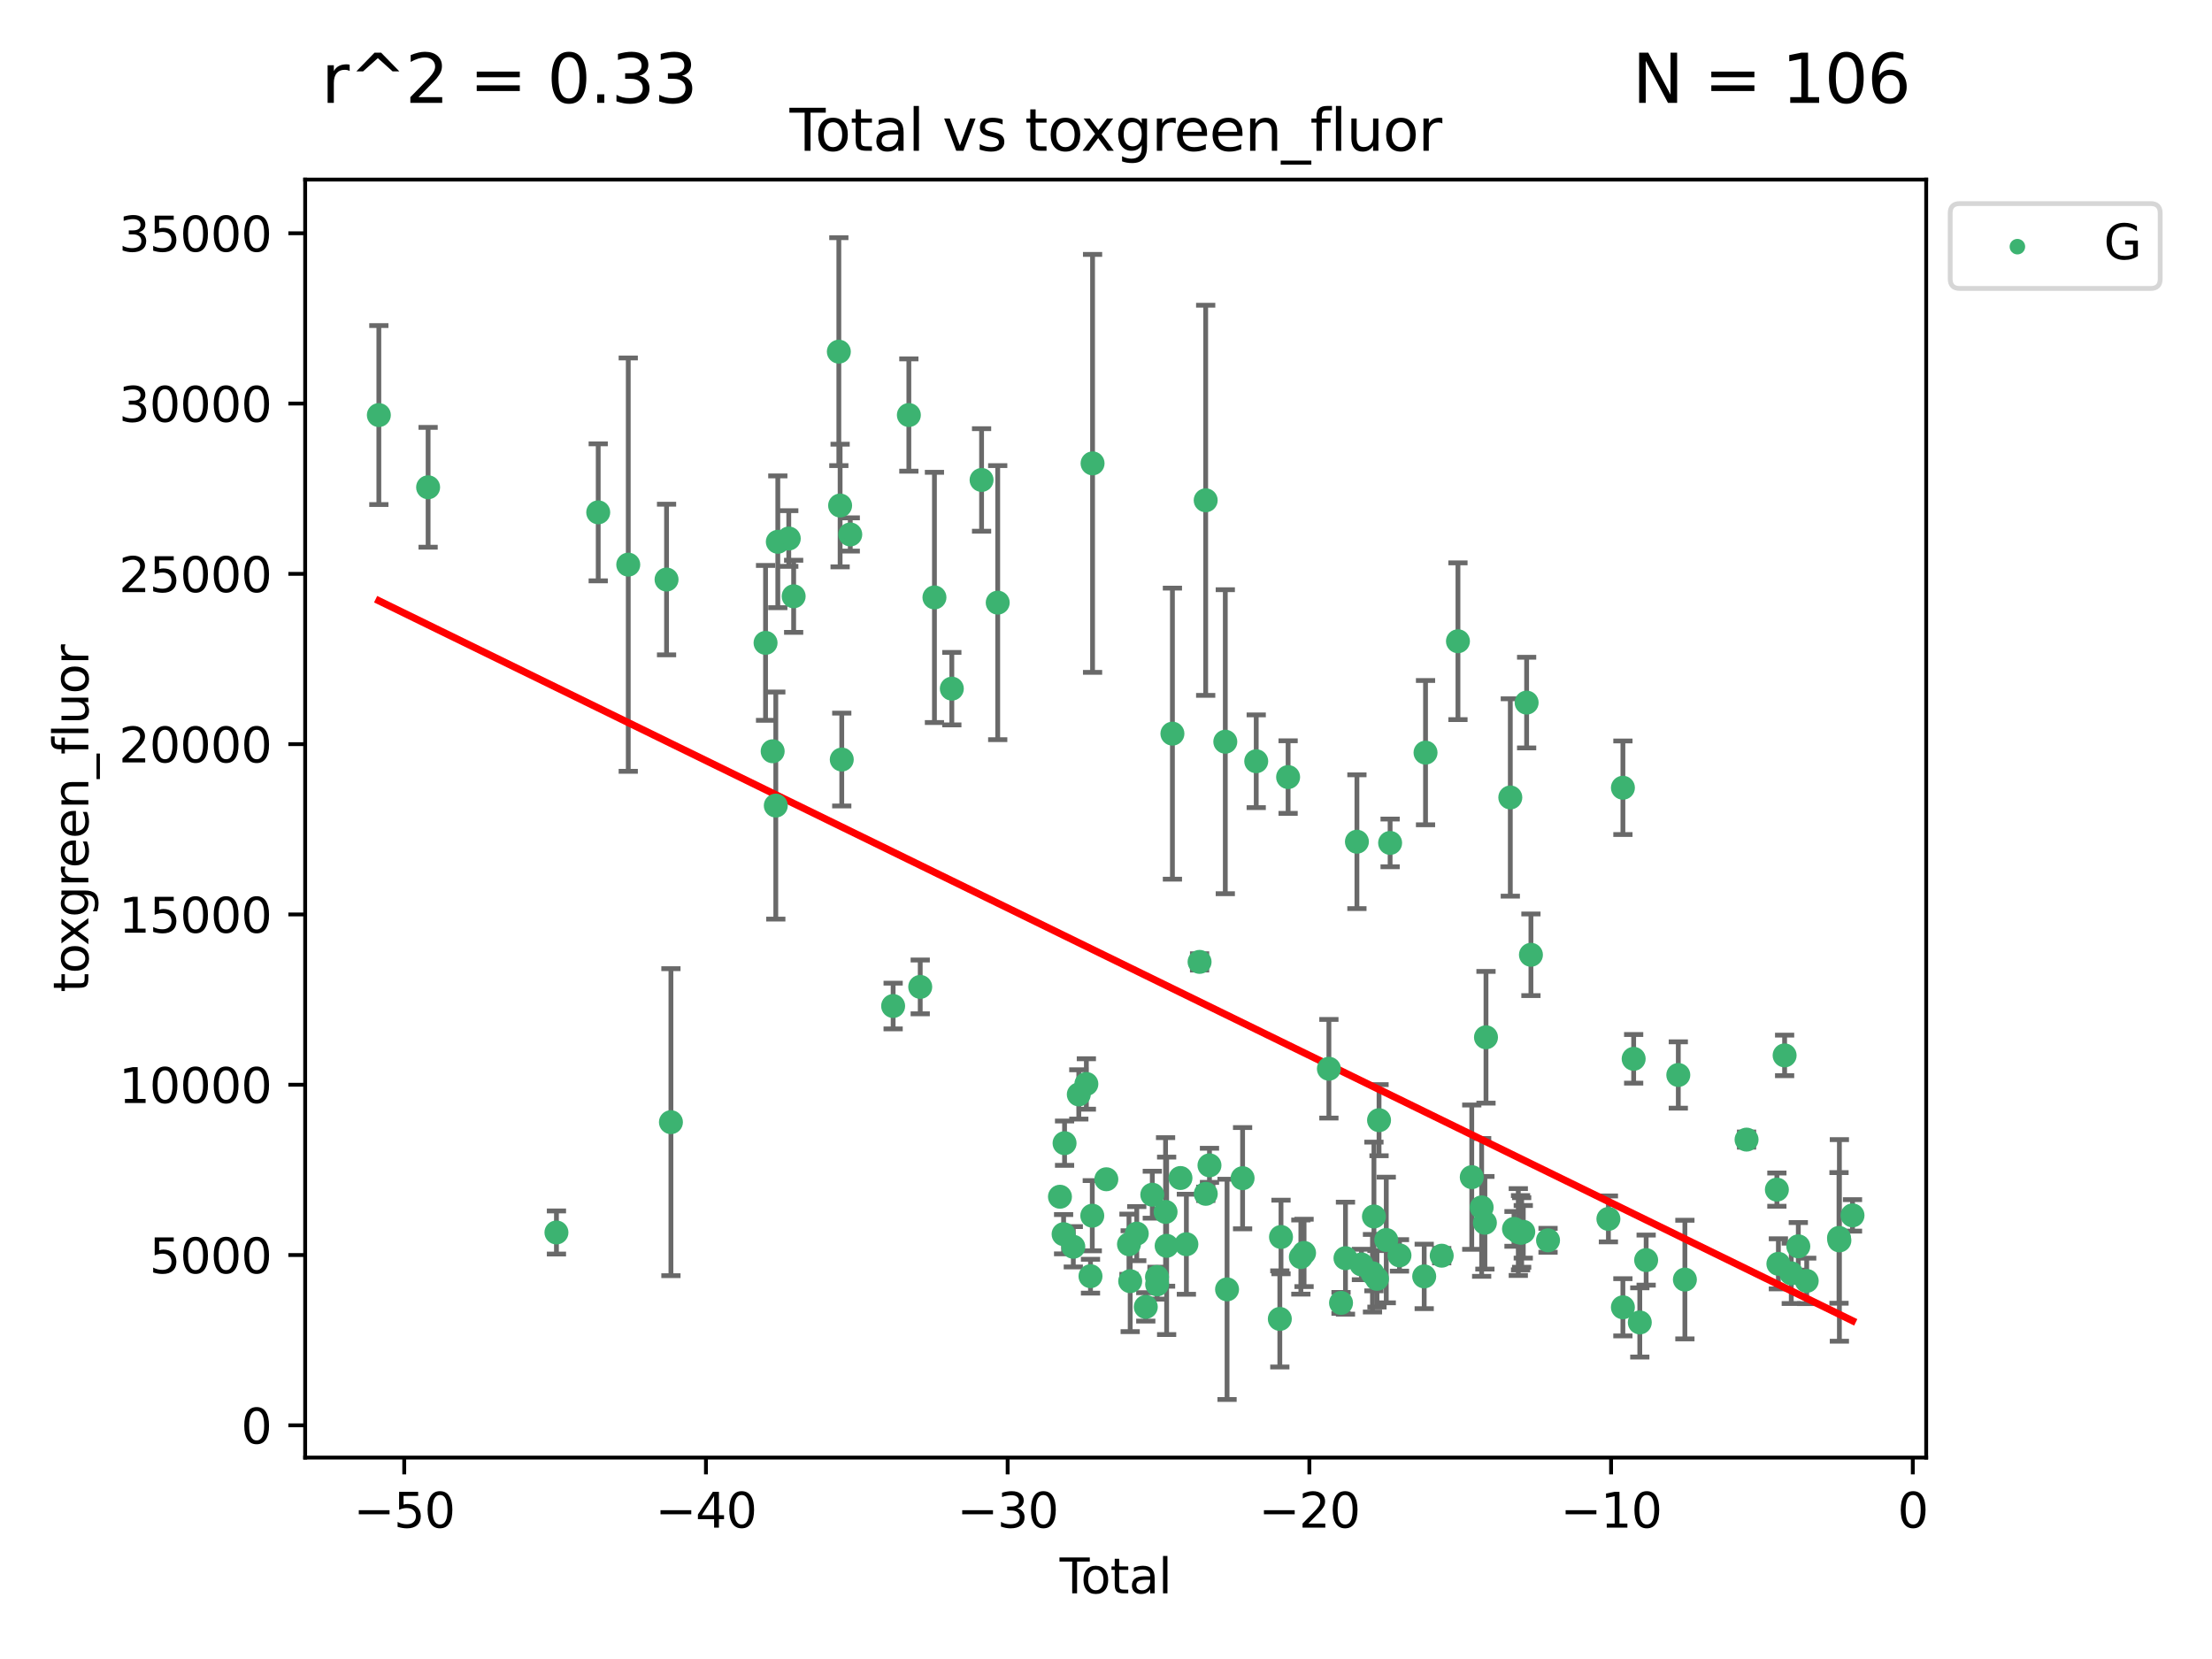 <?xml version="1.0" encoding="utf-8" standalone="no"?>
<!DOCTYPE svg PUBLIC "-//W3C//DTD SVG 1.1//EN"
  "http://www.w3.org/Graphics/SVG/1.1/DTD/svg11.dtd">
<svg xmlns:xlink="http://www.w3.org/1999/xlink" width="460.8pt" height="345.6pt" viewBox="0 0 460.8 345.6" xmlns="http://www.w3.org/2000/svg" version="1.1">
 <defs>
  <style type="text/css">*{stroke-linejoin: round; stroke-linecap: butt}</style>
 </defs>
 <g id="figure_1">
  <g id="patch_1">
   <path d="M 0 345.6 
L 460.8 345.6 
L 460.8 0 
L 0 0 
z
" style="fill: #ffffff"/>
  </g>
  <g id="axes_1">
   <g id="patch_2">
    <path d="M 63.571 303.64 
L 401.26 303.64 
L 401.26 37.411 
L 63.571 37.411 
z
" style="fill: #ffffff"/>
   </g>
   <g id="PathCollection_1">
    <defs>
     <path id="md6bbd8d33b" d="M 0 1.118 
C 0.297 1.118 0.581 1 0.791 0.791 
C 1 0.581 1.118 0.297 1.118 0 
C 1.118 -0.297 1 -0.581 0.791 -0.791 
C 0.581 -1 0.297 -1.118 0 -1.118 
C -0.297 -1.118 -0.581 -1 -0.791 -0.791 
C -1 -0.581 -1.118 -0.297 -1.118 0 
C -1.118 0.297 -1 0.581 -0.791 0.791 
C -0.581 1 -0.297 1.118 0 1.118 
z
" style="stroke: #3cb371"/>
    </defs>
    <g clip-path="url(#pd5ee2bb247)">
     <use xlink:href="#md6bbd8d33b" x="78.921" y="86.466" style="fill: #3cb371; stroke: #3cb371"/>
     <use xlink:href="#md6bbd8d33b" x="89.183" y="101.51" style="fill: #3cb371; stroke: #3cb371"/>
     <use xlink:href="#md6bbd8d33b" x="115.917" y="256.746" style="fill: #3cb371; stroke: #3cb371"/>
     <use xlink:href="#md6bbd8d33b" x="124.62" y="106.729" style="fill: #3cb371; stroke: #3cb371"/>
     <use xlink:href="#md6bbd8d33b" x="130.877" y="117.622" style="fill: #3cb371; stroke: #3cb371"/>
     <use xlink:href="#md6bbd8d33b" x="138.855" y="120.727" style="fill: #3cb371; stroke: #3cb371"/>
     <use xlink:href="#md6bbd8d33b" x="139.767" y="233.769" style="fill: #3cb371; stroke: #3cb371"/>
     <use xlink:href="#md6bbd8d33b" x="159.48" y="133.922" style="fill: #3cb371; stroke: #3cb371"/>
     <use xlink:href="#md6bbd8d33b" x="160.961" y="156.501" style="fill: #3cb371; stroke: #3cb371"/>
     <use xlink:href="#md6bbd8d33b" x="161.613" y="167.816" style="fill: #3cb371; stroke: #3cb371"/>
     <use xlink:href="#md6bbd8d33b" x="162.033" y="112.866" style="fill: #3cb371; stroke: #3cb371"/>
     <use xlink:href="#md6bbd8d33b" x="164.316" y="112.184" style="fill: #3cb371; stroke: #3cb371"/>
     <use xlink:href="#md6bbd8d33b" x="165.332" y="124.221" style="fill: #3cb371; stroke: #3cb371"/>
     <use xlink:href="#md6bbd8d33b" x="174.746" y="73.256" style="fill: #3cb371; stroke: #3cb371"/>
     <use xlink:href="#md6bbd8d33b" x="175.011" y="105.31" style="fill: #3cb371; stroke: #3cb371"/>
     <use xlink:href="#md6bbd8d33b" x="175.355" y="158.225" style="fill: #3cb371; stroke: #3cb371"/>
     <use xlink:href="#md6bbd8d33b" x="177.126" y="111.337" style="fill: #3cb371; stroke: #3cb371"/>
     <use xlink:href="#md6bbd8d33b" x="186.057" y="209.572" style="fill: #3cb371; stroke: #3cb371"/>
     <use xlink:href="#md6bbd8d33b" x="189.332" y="86.458" style="fill: #3cb371; stroke: #3cb371"/>
     <use xlink:href="#md6bbd8d33b" x="191.7" y="205.589" style="fill: #3cb371; stroke: #3cb371"/>
     <use xlink:href="#md6bbd8d33b" x="194.662" y="124.453" style="fill: #3cb371; stroke: #3cb371"/>
     <use xlink:href="#md6bbd8d33b" x="198.283" y="143.459" style="fill: #3cb371; stroke: #3cb371"/>
     <use xlink:href="#md6bbd8d33b" x="204.481" y="99.982" style="fill: #3cb371; stroke: #3cb371"/>
     <use xlink:href="#md6bbd8d33b" x="207.843" y="125.54" style="fill: #3cb371; stroke: #3cb371"/>
     <use xlink:href="#md6bbd8d33b" x="220.809" y="249.303" style="fill: #3cb371; stroke: #3cb371"/>
     <use xlink:href="#md6bbd8d33b" x="221.568" y="257.102" style="fill: #3cb371; stroke: #3cb371"/>
     <use xlink:href="#md6bbd8d33b" x="221.769" y="238.144" style="fill: #3cb371; stroke: #3cb371"/>
     <use xlink:href="#md6bbd8d33b" x="223.59" y="259.725" style="fill: #3cb371; stroke: #3cb371"/>
     <use xlink:href="#md6bbd8d33b" x="224.733" y="227.988" style="fill: #3cb371; stroke: #3cb371"/>
     <use xlink:href="#md6bbd8d33b" x="226.309" y="225.811" style="fill: #3cb371; stroke: #3cb371"/>
     <use xlink:href="#md6bbd8d33b" x="227.17" y="265.854" style="fill: #3cb371; stroke: #3cb371"/>
     <use xlink:href="#md6bbd8d33b" x="227.542" y="253.251" style="fill: #3cb371; stroke: #3cb371"/>
     <use xlink:href="#md6bbd8d33b" x="227.602" y="96.531" style="fill: #3cb371; stroke: #3cb371"/>
     <use xlink:href="#md6bbd8d33b" x="230.47" y="245.661" style="fill: #3cb371; stroke: #3cb371"/>
     <use xlink:href="#md6bbd8d33b" x="235.188" y="259.198" style="fill: #3cb371; stroke: #3cb371"/>
     <use xlink:href="#md6bbd8d33b" x="235.439" y="266.892" style="fill: #3cb371; stroke: #3cb371"/>
     <use xlink:href="#md6bbd8d33b" x="236.809" y="256.986" style="fill: #3cb371; stroke: #3cb371"/>
     <use xlink:href="#md6bbd8d33b" x="238.687" y="272.249" style="fill: #3cb371; stroke: #3cb371"/>
     <use xlink:href="#md6bbd8d33b" x="240.045" y="248.88" style="fill: #3cb371; stroke: #3cb371"/>
     <use xlink:href="#md6bbd8d33b" x="241.025" y="266.023" style="fill: #3cb371; stroke: #3cb371"/>
     <use xlink:href="#md6bbd8d33b" x="241.052" y="267.559" style="fill: #3cb371; stroke: #3cb371"/>
     <use xlink:href="#md6bbd8d33b" x="242.81" y="252.466" style="fill: #3cb371; stroke: #3cb371"/>
     <use xlink:href="#md6bbd8d33b" x="243.032" y="259.529" style="fill: #3cb371; stroke: #3cb371"/>
     <use xlink:href="#md6bbd8d33b" x="244.237" y="152.832" style="fill: #3cb371; stroke: #3cb371"/>
     <use xlink:href="#md6bbd8d33b" x="245.913" y="245.401" style="fill: #3cb371; stroke: #3cb371"/>
     <use xlink:href="#md6bbd8d33b" x="247.145" y="259.196" style="fill: #3cb371; stroke: #3cb371"/>
     <use xlink:href="#md6bbd8d33b" x="249.894" y="200.377" style="fill: #3cb371; stroke: #3cb371"/>
     <use xlink:href="#md6bbd8d33b" x="251.167" y="104.221" style="fill: #3cb371; stroke: #3cb371"/>
     <use xlink:href="#md6bbd8d33b" x="251.182" y="248.693" style="fill: #3cb371; stroke: #3cb371"/>
     <use xlink:href="#md6bbd8d33b" x="251.956" y="242.761" style="fill: #3cb371; stroke: #3cb371"/>
     <use xlink:href="#md6bbd8d33b" x="255.253" y="154.513" style="fill: #3cb371; stroke: #3cb371"/>
     <use xlink:href="#md6bbd8d33b" x="255.618" y="268.598" style="fill: #3cb371; stroke: #3cb371"/>
     <use xlink:href="#md6bbd8d33b" x="258.855" y="245.438" style="fill: #3cb371; stroke: #3cb371"/>
     <use xlink:href="#md6bbd8d33b" x="261.695" y="158.582" style="fill: #3cb371; stroke: #3cb371"/>
     <use xlink:href="#md6bbd8d33b" x="266.611" y="274.756" style="fill: #3cb371; stroke: #3cb371"/>
     <use xlink:href="#md6bbd8d33b" x="266.857" y="257.685" style="fill: #3cb371; stroke: #3cb371"/>
     <use xlink:href="#md6bbd8d33b" x="268.337" y="161.88" style="fill: #3cb371; stroke: #3cb371"/>
     <use xlink:href="#md6bbd8d33b" x="270.994" y="261.866" style="fill: #3cb371; stroke: #3cb371"/>
     <use xlink:href="#md6bbd8d33b" x="271.661" y="261.007" style="fill: #3cb371; stroke: #3cb371"/>
     <use xlink:href="#md6bbd8d33b" x="276.833" y="222.64" style="fill: #3cb371; stroke: #3cb371"/>
     <use xlink:href="#md6bbd8d33b" x="279.361" y="271.415" style="fill: #3cb371; stroke: #3cb371"/>
     <use xlink:href="#md6bbd8d33b" x="280.287" y="262.099" style="fill: #3cb371; stroke: #3cb371"/>
     <use xlink:href="#md6bbd8d33b" x="282.671" y="175.344" style="fill: #3cb371; stroke: #3cb371"/>
     <use xlink:href="#md6bbd8d33b" x="283.612" y="263.41" style="fill: #3cb371; stroke: #3cb371"/>
     <use xlink:href="#md6bbd8d33b" x="285.913" y="265.237" style="fill: #3cb371; stroke: #3cb371"/>
     <use xlink:href="#md6bbd8d33b" x="286.217" y="253.415" style="fill: #3cb371; stroke: #3cb371"/>
     <use xlink:href="#md6bbd8d33b" x="286.848" y="266.406" style="fill: #3cb371; stroke: #3cb371"/>
     <use xlink:href="#md6bbd8d33b" x="287.279" y="233.355" style="fill: #3cb371; stroke: #3cb371"/>
     <use xlink:href="#md6bbd8d33b" x="288.785" y="258.311" style="fill: #3cb371; stroke: #3cb371"/>
     <use xlink:href="#md6bbd8d33b" x="289.587" y="175.597" style="fill: #3cb371; stroke: #3cb371"/>
     <use xlink:href="#md6bbd8d33b" x="291.536" y="261.522" style="fill: #3cb371; stroke: #3cb371"/>
     <use xlink:href="#md6bbd8d33b" x="296.688" y="265.899" style="fill: #3cb371; stroke: #3cb371"/>
     <use xlink:href="#md6bbd8d33b" x="296.964" y="156.788" style="fill: #3cb371; stroke: #3cb371"/>
     <use xlink:href="#md6bbd8d33b" x="300.334" y="261.584" style="fill: #3cb371; stroke: #3cb371"/>
     <use xlink:href="#md6bbd8d33b" x="303.718" y="133.582" style="fill: #3cb371; stroke: #3cb371"/>
     <use xlink:href="#md6bbd8d33b" x="306.595" y="245.222" style="fill: #3cb371; stroke: #3cb371"/>
     <use xlink:href="#md6bbd8d33b" x="308.655" y="251.522" style="fill: #3cb371; stroke: #3cb371"/>
     <use xlink:href="#md6bbd8d33b" x="309.332" y="254.726" style="fill: #3cb371; stroke: #3cb371"/>
     <use xlink:href="#md6bbd8d33b" x="309.559" y="216.087" style="fill: #3cb371; stroke: #3cb371"/>
     <use xlink:href="#md6bbd8d33b" x="314.625" y="166.124" style="fill: #3cb371; stroke: #3cb371"/>
     <use xlink:href="#md6bbd8d33b" x="315.396" y="256.001" style="fill: #3cb371; stroke: #3cb371"/>
     <use xlink:href="#md6bbd8d33b" x="316.288" y="256.655" style="fill: #3cb371; stroke: #3cb371"/>
     <use xlink:href="#md6bbd8d33b" x="316.758" y="256.796" style="fill: #3cb371; stroke: #3cb371"/>
     <use xlink:href="#md6bbd8d33b" x="316.99" y="256.742" style="fill: #3cb371; stroke: #3cb371"/>
     <use xlink:href="#md6bbd8d33b" x="317.326" y="256.609" style="fill: #3cb371; stroke: #3cb371"/>
     <use xlink:href="#md6bbd8d33b" x="318.025" y="146.363" style="fill: #3cb371; stroke: #3cb371"/>
     <use xlink:href="#md6bbd8d33b" x="318.922" y="198.899" style="fill: #3cb371; stroke: #3cb371"/>
     <use xlink:href="#md6bbd8d33b" x="322.484" y="258.38" style="fill: #3cb371; stroke: #3cb371"/>
     <use xlink:href="#md6bbd8d33b" x="335.06" y="253.923" style="fill: #3cb371; stroke: #3cb371"/>
     <use xlink:href="#md6bbd8d33b" x="338.078" y="272.335" style="fill: #3cb371; stroke: #3cb371"/>
     <use xlink:href="#md6bbd8d33b" x="338.082" y="164.101" style="fill: #3cb371; stroke: #3cb371"/>
     <use xlink:href="#md6bbd8d33b" x="340.322" y="220.571" style="fill: #3cb371; stroke: #3cb371"/>
     <use xlink:href="#md6bbd8d33b" x="341.6" y="275.489" style="fill: #3cb371; stroke: #3cb371"/>
     <use xlink:href="#md6bbd8d33b" x="342.923" y="262.502" style="fill: #3cb371; stroke: #3cb371"/>
     <use xlink:href="#md6bbd8d33b" x="349.621" y="223.939" style="fill: #3cb371; stroke: #3cb371"/>
     <use xlink:href="#md6bbd8d33b" x="350.994" y="266.558" style="fill: #3cb371; stroke: #3cb371"/>
     <use xlink:href="#md6bbd8d33b" x="363.84" y="237.401" style="fill: #3cb371; stroke: #3cb371"/>
     <use xlink:href="#md6bbd8d33b" x="370.156" y="247.821" style="fill: #3cb371; stroke: #3cb371"/>
     <use xlink:href="#md6bbd8d33b" x="370.471" y="263.281" style="fill: #3cb371; stroke: #3cb371"/>
     <use xlink:href="#md6bbd8d33b" x="371.768" y="219.859" style="fill: #3cb371; stroke: #3cb371"/>
     <use xlink:href="#md6bbd8d33b" x="373.154" y="265.258" style="fill: #3cb371; stroke: #3cb371"/>
     <use xlink:href="#md6bbd8d33b" x="374.62" y="259.636" style="fill: #3cb371; stroke: #3cb371"/>
     <use xlink:href="#md6bbd8d33b" x="376.37" y="266.836" style="fill: #3cb371; stroke: #3cb371"/>
     <use xlink:href="#md6bbd8d33b" x="383.098" y="257.88" style="fill: #3cb371; stroke: #3cb371"/>
     <use xlink:href="#md6bbd8d33b" x="383.178" y="258.401" style="fill: #3cb371; stroke: #3cb371"/>
     <use xlink:href="#md6bbd8d33b" x="385.911" y="253.187" style="fill: #3cb371; stroke: #3cb371"/>
    </g>
   </g>
   <g id="matplotlib.axis_1">
    <g id="xtick_1">
     <g id="line2d_1">
      <defs>
       <path id="mc5df8a4703" d="M 0 0 
L 0 3.5 
" style="stroke: #000000; stroke-width: 0.8"/>
      </defs>
      <g>
       <use xlink:href="#mc5df8a4703" x="84.21" y="303.64" style="stroke: #000000; stroke-width: 0.8"/>
      </g>
     </g>
     <g id="text_1">
      <!-- −50 -->
      <g transform="translate(73.658 318.238)scale(0.1 -0.1)">
       <defs>
        <path id="DejaVuSans-2212" d="M 678 2272 
L 4684 2272 
L 4684 1741 
L 678 1741 
L 678 2272 
z
" transform="scale(0.016)"/>
        <path id="DejaVuSans-35" d="M 691 4666 
L 3169 4666 
L 3169 4134 
L 1269 4134 
L 1269 2991 
Q 1406 3038 1543 3061 
Q 1681 3084 1819 3084 
Q 2600 3084 3056 2656 
Q 3513 2228 3513 1497 
Q 3513 744 3044 326 
Q 2575 -91 1722 -91 
Q 1428 -91 1123 -41 
Q 819 9 494 109 
L 494 744 
Q 775 591 1075 516 
Q 1375 441 1709 441 
Q 2250 441 2565 725 
Q 2881 1009 2881 1497 
Q 2881 1984 2565 2268 
Q 2250 2553 1709 2553 
Q 1456 2553 1204 2497 
Q 953 2441 691 2322 
L 691 4666 
z
" transform="scale(0.016)"/>
        <path id="DejaVuSans-30" d="M 2034 4250 
Q 1547 4250 1301 3770 
Q 1056 3291 1056 2328 
Q 1056 1369 1301 889 
Q 1547 409 2034 409 
Q 2525 409 2770 889 
Q 3016 1369 3016 2328 
Q 3016 3291 2770 3770 
Q 2525 4250 2034 4250 
z
M 2034 4750 
Q 2819 4750 3233 4129 
Q 3647 3509 3647 2328 
Q 3647 1150 3233 529 
Q 2819 -91 2034 -91 
Q 1250 -91 836 529 
Q 422 1150 422 2328 
Q 422 3509 836 4129 
Q 1250 4750 2034 4750 
z
" transform="scale(0.016)"/>
       </defs>
       <use xlink:href="#DejaVuSans-2212"/>
       <use xlink:href="#DejaVuSans-35" x="83.789"/>
       <use xlink:href="#DejaVuSans-30" x="147.412"/>
      </g>
     </g>
    </g>
    <g id="xtick_2">
     <g id="line2d_2">
      <g>
       <use xlink:href="#mc5df8a4703" x="147.062" y="303.64" style="stroke: #000000; stroke-width: 0.8"/>
      </g>
     </g>
     <g id="text_2">
      <!-- −40 -->
      <g transform="translate(136.51 318.238)scale(0.1 -0.1)">
       <defs>
        <path id="DejaVuSans-34" d="M 2419 4116 
L 825 1625 
L 2419 1625 
L 2419 4116 
z
M 2253 4666 
L 3047 4666 
L 3047 1625 
L 3713 1625 
L 3713 1100 
L 3047 1100 
L 3047 0 
L 2419 0 
L 2419 1100 
L 313 1100 
L 313 1709 
L 2253 4666 
z
" transform="scale(0.016)"/>
       </defs>
       <use xlink:href="#DejaVuSans-2212"/>
       <use xlink:href="#DejaVuSans-34" x="83.789"/>
       <use xlink:href="#DejaVuSans-30" x="147.412"/>
      </g>
     </g>
    </g>
    <g id="xtick_3">
     <g id="line2d_3">
      <g>
       <use xlink:href="#mc5df8a4703" x="209.914" y="303.64" style="stroke: #000000; stroke-width: 0.8"/>
      </g>
     </g>
     <g id="text_3">
      <!-- −30 -->
      <g transform="translate(199.362 318.238)scale(0.1 -0.1)">
       <defs>
        <path id="DejaVuSans-33" d="M 2597 2516 
Q 3050 2419 3304 2112 
Q 3559 1806 3559 1356 
Q 3559 666 3084 287 
Q 2609 -91 1734 -91 
Q 1441 -91 1130 -33 
Q 819 25 488 141 
L 488 750 
Q 750 597 1062 519 
Q 1375 441 1716 441 
Q 2309 441 2620 675 
Q 2931 909 2931 1356 
Q 2931 1769 2642 2001 
Q 2353 2234 1838 2234 
L 1294 2234 
L 1294 2753 
L 1863 2753 
Q 2328 2753 2575 2939 
Q 2822 3125 2822 3475 
Q 2822 3834 2567 4026 
Q 2313 4219 1838 4219 
Q 1578 4219 1281 4162 
Q 984 4106 628 3988 
L 628 4550 
Q 988 4650 1302 4700 
Q 1616 4750 1894 4750 
Q 2613 4750 3031 4423 
Q 3450 4097 3450 3541 
Q 3450 3153 3228 2886 
Q 3006 2619 2597 2516 
z
" transform="scale(0.016)"/>
       </defs>
       <use xlink:href="#DejaVuSans-2212"/>
       <use xlink:href="#DejaVuSans-33" x="83.789"/>
       <use xlink:href="#DejaVuSans-30" x="147.412"/>
      </g>
     </g>
    </g>
    <g id="xtick_4">
     <g id="line2d_4">
      <g>
       <use xlink:href="#mc5df8a4703" x="272.766" y="303.64" style="stroke: #000000; stroke-width: 0.8"/>
      </g>
     </g>
     <g id="text_4">
      <!-- −20 -->
      <g transform="translate(262.214 318.238)scale(0.1 -0.1)">
       <defs>
        <path id="DejaVuSans-32" d="M 1228 531 
L 3431 531 
L 3431 0 
L 469 0 
L 469 531 
Q 828 903 1448 1529 
Q 2069 2156 2228 2338 
Q 2531 2678 2651 2914 
Q 2772 3150 2772 3378 
Q 2772 3750 2511 3984 
Q 2250 4219 1831 4219 
Q 1534 4219 1204 4116 
Q 875 4013 500 3803 
L 500 4441 
Q 881 4594 1212 4672 
Q 1544 4750 1819 4750 
Q 2544 4750 2975 4387 
Q 3406 4025 3406 3419 
Q 3406 3131 3298 2873 
Q 3191 2616 2906 2266 
Q 2828 2175 2409 1742 
Q 1991 1309 1228 531 
z
" transform="scale(0.016)"/>
       </defs>
       <use xlink:href="#DejaVuSans-2212"/>
       <use xlink:href="#DejaVuSans-32" x="83.789"/>
       <use xlink:href="#DejaVuSans-30" x="147.412"/>
      </g>
     </g>
    </g>
    <g id="xtick_5">
     <g id="line2d_5">
      <g>
       <use xlink:href="#mc5df8a4703" x="335.618" y="303.64" style="stroke: #000000; stroke-width: 0.8"/>
      </g>
     </g>
     <g id="text_5">
      <!-- −10 -->
      <g transform="translate(325.066 318.238)scale(0.1 -0.1)">
       <defs>
        <path id="DejaVuSans-31" d="M 794 531 
L 1825 531 
L 1825 4091 
L 703 3866 
L 703 4441 
L 1819 4666 
L 2450 4666 
L 2450 531 
L 3481 531 
L 3481 0 
L 794 0 
L 794 531 
z
" transform="scale(0.016)"/>
       </defs>
       <use xlink:href="#DejaVuSans-2212"/>
       <use xlink:href="#DejaVuSans-31" x="83.789"/>
       <use xlink:href="#DejaVuSans-30" x="147.412"/>
      </g>
     </g>
    </g>
    <g id="xtick_6">
     <g id="line2d_6">
      <g>
       <use xlink:href="#mc5df8a4703" x="398.47" y="303.64" style="stroke: #000000; stroke-width: 0.8"/>
      </g>
     </g>
     <g id="text_6">
      <!-- 0 -->
      <g transform="translate(395.289 318.238)scale(0.1 -0.1)">
       <use xlink:href="#DejaVuSans-30"/>
      </g>
     </g>
    </g>
    <g id="text_7">
     <!-- Total -->
     <g transform="translate(220.739 331.917)scale(0.1 -0.1)">
      <defs>
       <path id="DejaVuSans-54" d="M -19 4666 
L 3928 4666 
L 3928 4134 
L 2272 4134 
L 2272 0 
L 1638 0 
L 1638 4134 
L -19 4134 
L -19 4666 
z
" transform="scale(0.016)"/>
       <path id="DejaVuSans-6f" d="M 1959 3097 
Q 1497 3097 1228 2736 
Q 959 2375 959 1747 
Q 959 1119 1226 758 
Q 1494 397 1959 397 
Q 2419 397 2687 759 
Q 2956 1122 2956 1747 
Q 2956 2369 2687 2733 
Q 2419 3097 1959 3097 
z
M 1959 3584 
Q 2709 3584 3137 3096 
Q 3566 2609 3566 1747 
Q 3566 888 3137 398 
Q 2709 -91 1959 -91 
Q 1206 -91 779 398 
Q 353 888 353 1747 
Q 353 2609 779 3096 
Q 1206 3584 1959 3584 
z
" transform="scale(0.016)"/>
       <path id="DejaVuSans-74" d="M 1172 4494 
L 1172 3500 
L 2356 3500 
L 2356 3053 
L 1172 3053 
L 1172 1153 
Q 1172 725 1289 603 
Q 1406 481 1766 481 
L 2356 481 
L 2356 0 
L 1766 0 
Q 1100 0 847 248 
Q 594 497 594 1153 
L 594 3053 
L 172 3053 
L 172 3500 
L 594 3500 
L 594 4494 
L 1172 4494 
z
" transform="scale(0.016)"/>
       <path id="DejaVuSans-61" d="M 2194 1759 
Q 1497 1759 1228 1600 
Q 959 1441 959 1056 
Q 959 750 1161 570 
Q 1363 391 1709 391 
Q 2188 391 2477 730 
Q 2766 1069 2766 1631 
L 2766 1759 
L 2194 1759 
z
M 3341 1997 
L 3341 0 
L 2766 0 
L 2766 531 
Q 2569 213 2275 61 
Q 1981 -91 1556 -91 
Q 1019 -91 701 211 
Q 384 513 384 1019 
Q 384 1609 779 1909 
Q 1175 2209 1959 2209 
L 2766 2209 
L 2766 2266 
Q 2766 2663 2505 2880 
Q 2244 3097 1772 3097 
Q 1472 3097 1187 3025 
Q 903 2953 641 2809 
L 641 3341 
Q 956 3463 1253 3523 
Q 1550 3584 1831 3584 
Q 2591 3584 2966 3190 
Q 3341 2797 3341 1997 
z
" transform="scale(0.016)"/>
       <path id="DejaVuSans-6c" d="M 603 4863 
L 1178 4863 
L 1178 0 
L 603 0 
L 603 4863 
z
" transform="scale(0.016)"/>
      </defs>
      <use xlink:href="#DejaVuSans-54"/>
      <use xlink:href="#DejaVuSans-6f" x="44.084"/>
      <use xlink:href="#DejaVuSans-74" x="105.266"/>
      <use xlink:href="#DejaVuSans-61" x="144.475"/>
      <use xlink:href="#DejaVuSans-6c" x="205.754"/>
     </g>
    </g>
   </g>
   <g id="matplotlib.axis_2">
    <g id="ytick_1">
     <g id="line2d_7">
      <defs>
       <path id="m6e3f6b0d34" d="M 0 0 
L -3.5 0 
" style="stroke: #000000; stroke-width: 0.8"/>
      </defs>
      <g>
       <use xlink:href="#m6e3f6b0d34" x="63.571" y="296.921" style="stroke: #000000; stroke-width: 0.8"/>
      </g>
     </g>
     <g id="text_8">
      <!-- 0 -->
      <g transform="translate(50.209 300.721)scale(0.1 -0.1)">
       <use xlink:href="#DejaVuSans-30"/>
      </g>
     </g>
    </g>
    <g id="ytick_2">
     <g id="line2d_8">
      <g>
       <use xlink:href="#m6e3f6b0d34" x="63.571" y="261.446" style="stroke: #000000; stroke-width: 0.8"/>
      </g>
     </g>
     <g id="text_9">
      <!-- 5000 -->
      <g transform="translate(31.121 265.246)scale(0.1 -0.1)">
       <use xlink:href="#DejaVuSans-35"/>
       <use xlink:href="#DejaVuSans-30" x="63.623"/>
       <use xlink:href="#DejaVuSans-30" x="127.246"/>
       <use xlink:href="#DejaVuSans-30" x="190.869"/>
      </g>
     </g>
    </g>
    <g id="ytick_3">
     <g id="line2d_9">
      <g>
       <use xlink:href="#m6e3f6b0d34" x="63.571" y="225.971" style="stroke: #000000; stroke-width: 0.8"/>
      </g>
     </g>
     <g id="text_10">
      <!-- 10000 -->
      <g transform="translate(24.759 229.771)scale(0.1 -0.1)">
       <use xlink:href="#DejaVuSans-31"/>
       <use xlink:href="#DejaVuSans-30" x="63.623"/>
       <use xlink:href="#DejaVuSans-30" x="127.246"/>
       <use xlink:href="#DejaVuSans-30" x="190.869"/>
       <use xlink:href="#DejaVuSans-30" x="254.492"/>
      </g>
     </g>
    </g>
    <g id="ytick_4">
     <g id="line2d_10">
      <g>
       <use xlink:href="#m6e3f6b0d34" x="63.571" y="190.496" style="stroke: #000000; stroke-width: 0.8"/>
      </g>
     </g>
     <g id="text_11">
      <!-- 15000 -->
      <g transform="translate(24.759 194.296)scale(0.1 -0.1)">
       <use xlink:href="#DejaVuSans-31"/>
       <use xlink:href="#DejaVuSans-35" x="63.623"/>
       <use xlink:href="#DejaVuSans-30" x="127.246"/>
       <use xlink:href="#DejaVuSans-30" x="190.869"/>
       <use xlink:href="#DejaVuSans-30" x="254.492"/>
      </g>
     </g>
    </g>
    <g id="ytick_5">
     <g id="line2d_11">
      <g>
       <use xlink:href="#m6e3f6b0d34" x="63.571" y="155.021" style="stroke: #000000; stroke-width: 0.8"/>
      </g>
     </g>
     <g id="text_12">
      <!-- 20000 -->
      <g transform="translate(24.759 158.821)scale(0.1 -0.1)">
       <use xlink:href="#DejaVuSans-32"/>
       <use xlink:href="#DejaVuSans-30" x="63.623"/>
       <use xlink:href="#DejaVuSans-30" x="127.246"/>
       <use xlink:href="#DejaVuSans-30" x="190.869"/>
       <use xlink:href="#DejaVuSans-30" x="254.492"/>
      </g>
     </g>
    </g>
    <g id="ytick_6">
     <g id="line2d_12">
      <g>
       <use xlink:href="#m6e3f6b0d34" x="63.571" y="119.546" style="stroke: #000000; stroke-width: 0.8"/>
      </g>
     </g>
     <g id="text_13">
      <!-- 25000 -->
      <g transform="translate(24.759 123.346)scale(0.1 -0.1)">
       <use xlink:href="#DejaVuSans-32"/>
       <use xlink:href="#DejaVuSans-35" x="63.623"/>
       <use xlink:href="#DejaVuSans-30" x="127.246"/>
       <use xlink:href="#DejaVuSans-30" x="190.869"/>
       <use xlink:href="#DejaVuSans-30" x="254.492"/>
      </g>
     </g>
    </g>
    <g id="ytick_7">
     <g id="line2d_13">
      <g>
       <use xlink:href="#m6e3f6b0d34" x="63.571" y="84.071" style="stroke: #000000; stroke-width: 0.8"/>
      </g>
     </g>
     <g id="text_14">
      <!-- 30000 -->
      <g transform="translate(24.759 87.871)scale(0.1 -0.1)">
       <use xlink:href="#DejaVuSans-33"/>
       <use xlink:href="#DejaVuSans-30" x="63.623"/>
       <use xlink:href="#DejaVuSans-30" x="127.246"/>
       <use xlink:href="#DejaVuSans-30" x="190.869"/>
       <use xlink:href="#DejaVuSans-30" x="254.492"/>
      </g>
     </g>
    </g>
    <g id="ytick_8">
     <g id="line2d_14">
      <g>
       <use xlink:href="#m6e3f6b0d34" x="63.571" y="48.596" style="stroke: #000000; stroke-width: 0.8"/>
      </g>
     </g>
     <g id="text_15">
      <!-- 35000 -->
      <g transform="translate(24.759 52.396)scale(0.1 -0.1)">
       <use xlink:href="#DejaVuSans-33"/>
       <use xlink:href="#DejaVuSans-35" x="63.623"/>
       <use xlink:href="#DejaVuSans-30" x="127.246"/>
       <use xlink:href="#DejaVuSans-30" x="190.869"/>
       <use xlink:href="#DejaVuSans-30" x="254.492"/>
      </g>
     </g>
    </g>
    <g id="text_16">
     <!-- toxgreen_fluor -->
     <g transform="translate(18.401 206.72)rotate(-90)scale(0.1 -0.1)">
      <defs>
       <path id="DejaVuSans-78" d="M 3513 3500 
L 2247 1797 
L 3578 0 
L 2900 0 
L 1881 1375 
L 863 0 
L 184 0 
L 1544 1831 
L 300 3500 
L 978 3500 
L 1906 2253 
L 2834 3500 
L 3513 3500 
z
" transform="scale(0.016)"/>
       <path id="DejaVuSans-67" d="M 2906 1791 
Q 2906 2416 2648 2759 
Q 2391 3103 1925 3103 
Q 1463 3103 1205 2759 
Q 947 2416 947 1791 
Q 947 1169 1205 825 
Q 1463 481 1925 481 
Q 2391 481 2648 825 
Q 2906 1169 2906 1791 
z
M 3481 434 
Q 3481 -459 3084 -895 
Q 2688 -1331 1869 -1331 
Q 1566 -1331 1297 -1286 
Q 1028 -1241 775 -1147 
L 775 -588 
Q 1028 -725 1275 -790 
Q 1522 -856 1778 -856 
Q 2344 -856 2625 -561 
Q 2906 -266 2906 331 
L 2906 616 
Q 2728 306 2450 153 
Q 2172 0 1784 0 
Q 1141 0 747 490 
Q 353 981 353 1791 
Q 353 2603 747 3093 
Q 1141 3584 1784 3584 
Q 2172 3584 2450 3431 
Q 2728 3278 2906 2969 
L 2906 3500 
L 3481 3500 
L 3481 434 
z
" transform="scale(0.016)"/>
       <path id="DejaVuSans-72" d="M 2631 2963 
Q 2534 3019 2420 3045 
Q 2306 3072 2169 3072 
Q 1681 3072 1420 2755 
Q 1159 2438 1159 1844 
L 1159 0 
L 581 0 
L 581 3500 
L 1159 3500 
L 1159 2956 
Q 1341 3275 1631 3429 
Q 1922 3584 2338 3584 
Q 2397 3584 2469 3576 
Q 2541 3569 2628 3553 
L 2631 2963 
z
" transform="scale(0.016)"/>
       <path id="DejaVuSans-65" d="M 3597 1894 
L 3597 1613 
L 953 1613 
Q 991 1019 1311 708 
Q 1631 397 2203 397 
Q 2534 397 2845 478 
Q 3156 559 3463 722 
L 3463 178 
Q 3153 47 2828 -22 
Q 2503 -91 2169 -91 
Q 1331 -91 842 396 
Q 353 884 353 1716 
Q 353 2575 817 3079 
Q 1281 3584 2069 3584 
Q 2775 3584 3186 3129 
Q 3597 2675 3597 1894 
z
M 3022 2063 
Q 3016 2534 2758 2815 
Q 2500 3097 2075 3097 
Q 1594 3097 1305 2825 
Q 1016 2553 972 2059 
L 3022 2063 
z
" transform="scale(0.016)"/>
       <path id="DejaVuSans-6e" d="M 3513 2113 
L 3513 0 
L 2938 0 
L 2938 2094 
Q 2938 2591 2744 2837 
Q 2550 3084 2163 3084 
Q 1697 3084 1428 2787 
Q 1159 2491 1159 1978 
L 1159 0 
L 581 0 
L 581 3500 
L 1159 3500 
L 1159 2956 
Q 1366 3272 1645 3428 
Q 1925 3584 2291 3584 
Q 2894 3584 3203 3211 
Q 3513 2838 3513 2113 
z
" transform="scale(0.016)"/>
       <path id="DejaVuSans-5f" d="M 3263 -1063 
L 3263 -1509 
L -63 -1509 
L -63 -1063 
L 3263 -1063 
z
" transform="scale(0.016)"/>
       <path id="DejaVuSans-66" d="M 2375 4863 
L 2375 4384 
L 1825 4384 
Q 1516 4384 1395 4259 
Q 1275 4134 1275 3809 
L 1275 3500 
L 2222 3500 
L 2222 3053 
L 1275 3053 
L 1275 0 
L 697 0 
L 697 3053 
L 147 3053 
L 147 3500 
L 697 3500 
L 697 3744 
Q 697 4328 969 4595 
Q 1241 4863 1831 4863 
L 2375 4863 
z
" transform="scale(0.016)"/>
       <path id="DejaVuSans-75" d="M 544 1381 
L 544 3500 
L 1119 3500 
L 1119 1403 
Q 1119 906 1312 657 
Q 1506 409 1894 409 
Q 2359 409 2629 706 
Q 2900 1003 2900 1516 
L 2900 3500 
L 3475 3500 
L 3475 0 
L 2900 0 
L 2900 538 
Q 2691 219 2414 64 
Q 2138 -91 1772 -91 
Q 1169 -91 856 284 
Q 544 659 544 1381 
z
M 1991 3584 
L 1991 3584 
z
" transform="scale(0.016)"/>
      </defs>
      <use xlink:href="#DejaVuSans-74"/>
      <use xlink:href="#DejaVuSans-6f" x="39.209"/>
      <use xlink:href="#DejaVuSans-78" x="97.266"/>
      <use xlink:href="#DejaVuSans-67" x="156.445"/>
      <use xlink:href="#DejaVuSans-72" x="219.922"/>
      <use xlink:href="#DejaVuSans-65" x="258.785"/>
      <use xlink:href="#DejaVuSans-65" x="320.309"/>
      <use xlink:href="#DejaVuSans-6e" x="381.832"/>
      <use xlink:href="#DejaVuSans-5f" x="445.211"/>
      <use xlink:href="#DejaVuSans-66" x="495.211"/>
      <use xlink:href="#DejaVuSans-6c" x="530.416"/>
      <use xlink:href="#DejaVuSans-75" x="558.199"/>
      <use xlink:href="#DejaVuSans-6f" x="621.578"/>
      <use xlink:href="#DejaVuSans-72" x="682.76"/>
     </g>
    </g>
   </g>
   <g id="LineCollection_1">
    <path d="M 78.921 105.106 
L 78.921 67.826 
" clip-path="url(#pd5ee2bb247)" style="fill: none; stroke: #696969"/>
    <path d="M 89.183 113.988 
L 89.183 89.032 
" clip-path="url(#pd5ee2bb247)" style="fill: none; stroke: #696969"/>
    <path d="M 115.917 261.234 
L 115.917 252.259 
" clip-path="url(#pd5ee2bb247)" style="fill: none; stroke: #696969"/>
    <path d="M 124.62 121 
L 124.62 92.459 
" clip-path="url(#pd5ee2bb247)" style="fill: none; stroke: #696969"/>
    <path d="M 130.877 160.677 
L 130.877 74.567 
" clip-path="url(#pd5ee2bb247)" style="fill: none; stroke: #696969"/>
    <path d="M 138.855 136.417 
L 138.855 105.037 
" clip-path="url(#pd5ee2bb247)" style="fill: none; stroke: #696969"/>
    <path d="M 139.767 265.746 
L 139.767 201.792 
" clip-path="url(#pd5ee2bb247)" style="fill: none; stroke: #696969"/>
    <path d="M 159.48 150.052 
L 159.48 117.792 
" clip-path="url(#pd5ee2bb247)" style="fill: none; stroke: #696969"/>
    <path d="M 160.961 156.986 
L 160.961 156.016 
" clip-path="url(#pd5ee2bb247)" style="fill: none; stroke: #696969"/>
    <path d="M 161.613 191.467 
L 161.613 144.164 
" clip-path="url(#pd5ee2bb247)" style="fill: none; stroke: #696969"/>
    <path d="M 162.033 126.592 
L 162.033 99.14 
" clip-path="url(#pd5ee2bb247)" style="fill: none; stroke: #696969"/>
    <path d="M 164.316 117.984 
L 164.316 106.384 
" clip-path="url(#pd5ee2bb247)" style="fill: none; stroke: #696969"/>
    <path d="M 165.332 131.732 
L 165.332 116.71 
" clip-path="url(#pd5ee2bb247)" style="fill: none; stroke: #696969"/>
    <path d="M 174.746 96.999 
L 174.746 49.513 
" clip-path="url(#pd5ee2bb247)" style="fill: none; stroke: #696969"/>
    <path d="M 175.011 118.087 
L 175.011 92.532 
" clip-path="url(#pd5ee2bb247)" style="fill: none; stroke: #696969"/>
    <path d="M 175.355 167.893 
L 175.355 148.558 
" clip-path="url(#pd5ee2bb247)" style="fill: none; stroke: #696969"/>
    <path d="M 177.126 114.797 
L 177.126 107.876 
" clip-path="url(#pd5ee2bb247)" style="fill: none; stroke: #696969"/>
    <path d="M 186.057 214.336 
L 186.057 204.809 
" clip-path="url(#pd5ee2bb247)" style="fill: none; stroke: #696969"/>
    <path d="M 189.332 98.157 
L 189.332 74.759 
" clip-path="url(#pd5ee2bb247)" style="fill: none; stroke: #696969"/>
    <path d="M 191.7 211.193 
L 191.7 199.986 
" clip-path="url(#pd5ee2bb247)" style="fill: none; stroke: #696969"/>
    <path d="M 194.662 150.517 
L 194.662 98.389 
" clip-path="url(#pd5ee2bb247)" style="fill: none; stroke: #696969"/>
    <path d="M 198.283 151.009 
L 198.283 135.909 
" clip-path="url(#pd5ee2bb247)" style="fill: none; stroke: #696969"/>
    <path d="M 204.481 110.662 
L 204.481 89.302 
" clip-path="url(#pd5ee2bb247)" style="fill: none; stroke: #696969"/>
    <path d="M 207.843 154.089 
L 207.843 96.991 
" clip-path="url(#pd5ee2bb247)" style="fill: none; stroke: #696969"/>
    <path d="M 220.809 250.186 
L 220.809 248.421 
" clip-path="url(#pd5ee2bb247)" style="fill: none; stroke: #696969"/>
    <path d="M 221.568 261.196 
L 221.568 253.009 
" clip-path="url(#pd5ee2bb247)" style="fill: none; stroke: #696969"/>
    <path d="M 221.769 242.76 
L 221.769 233.528 
" clip-path="url(#pd5ee2bb247)" style="fill: none; stroke: #696969"/>
    <path d="M 223.59 263.927 
L 223.59 255.524 
" clip-path="url(#pd5ee2bb247)" style="fill: none; stroke: #696969"/>
    <path d="M 224.733 233.123 
L 224.733 222.854 
" clip-path="url(#pd5ee2bb247)" style="fill: none; stroke: #696969"/>
    <path d="M 226.309 231.064 
L 226.309 220.558 
" clip-path="url(#pd5ee2bb247)" style="fill: none; stroke: #696969"/>
    <path d="M 227.17 269.383 
L 227.17 262.326 
" clip-path="url(#pd5ee2bb247)" style="fill: none; stroke: #696969"/>
    <path d="M 227.542 260.567 
L 227.542 245.936 
" clip-path="url(#pd5ee2bb247)" style="fill: none; stroke: #696969"/>
    <path d="M 227.602 140.064 
L 227.602 52.999 
" clip-path="url(#pd5ee2bb247)" style="fill: none; stroke: #696969"/>
    <path d="M 230.47 246.151 
L 230.47 245.172 
" clip-path="url(#pd5ee2bb247)" style="fill: none; stroke: #696969"/>
    <path d="M 235.188 265.472 
L 235.188 252.925 
" clip-path="url(#pd5ee2bb247)" style="fill: none; stroke: #696969"/>
    <path d="M 235.439 277.402 
L 235.439 256.382 
" clip-path="url(#pd5ee2bb247)" style="fill: none; stroke: #696969"/>
    <path d="M 236.809 262.623 
L 236.809 251.35 
" clip-path="url(#pd5ee2bb247)" style="fill: none; stroke: #696969"/>
    <path d="M 238.687 275.206 
L 238.687 269.293 
" clip-path="url(#pd5ee2bb247)" style="fill: none; stroke: #696969"/>
    <path d="M 240.045 253.769 
L 240.045 243.991 
" clip-path="url(#pd5ee2bb247)" style="fill: none; stroke: #696969"/>
    <path d="M 241.025 268.071 
L 241.025 263.976 
" clip-path="url(#pd5ee2bb247)" style="fill: none; stroke: #696969"/>
    <path d="M 241.052 270.632 
L 241.052 264.486 
" clip-path="url(#pd5ee2bb247)" style="fill: none; stroke: #696969"/>
    <path d="M 242.81 267.938 
L 242.81 236.994 
" clip-path="url(#pd5ee2bb247)" style="fill: none; stroke: #696969"/>
    <path d="M 243.032 278.007 
L 243.032 241.051 
" clip-path="url(#pd5ee2bb247)" style="fill: none; stroke: #696969"/>
    <path d="M 244.237 183.148 
L 244.237 122.517 
" clip-path="url(#pd5ee2bb247)" style="fill: none; stroke: #696969"/>
    <path d="M 245.913 246.053 
L 245.913 244.75 
" clip-path="url(#pd5ee2bb247)" style="fill: none; stroke: #696969"/>
    <path d="M 247.145 269.616 
L 247.145 248.776 
" clip-path="url(#pd5ee2bb247)" style="fill: none; stroke: #696969"/>
    <path d="M 249.894 202.079 
L 249.894 198.675 
" clip-path="url(#pd5ee2bb247)" style="fill: none; stroke: #696969"/>
    <path d="M 251.167 144.855 
L 251.167 63.587 
" clip-path="url(#pd5ee2bb247)" style="fill: none; stroke: #696969"/>
    <path d="M 251.182 250.092 
L 251.182 247.294 
" clip-path="url(#pd5ee2bb247)" style="fill: none; stroke: #696969"/>
    <path d="M 251.956 246.314 
L 251.956 239.208 
" clip-path="url(#pd5ee2bb247)" style="fill: none; stroke: #696969"/>
    <path d="M 255.253 186.176 
L 255.253 122.85 
" clip-path="url(#pd5ee2bb247)" style="fill: none; stroke: #696969"/>
    <path d="M 255.618 291.539 
L 255.618 245.658 
" clip-path="url(#pd5ee2bb247)" style="fill: none; stroke: #696969"/>
    <path d="M 258.855 255.982 
L 258.855 234.894 
" clip-path="url(#pd5ee2bb247)" style="fill: none; stroke: #696969"/>
    <path d="M 261.695 168.242 
L 261.695 148.922 
" clip-path="url(#pd5ee2bb247)" style="fill: none; stroke: #696969"/>
    <path d="M 266.611 284.769 
L 266.611 264.744 
" clip-path="url(#pd5ee2bb247)" style="fill: none; stroke: #696969"/>
    <path d="M 266.857 265.356 
L 266.857 250.014 
" clip-path="url(#pd5ee2bb247)" style="fill: none; stroke: #696969"/>
    <path d="M 268.337 169.44 
L 268.337 154.319 
" clip-path="url(#pd5ee2bb247)" style="fill: none; stroke: #696969"/>
    <path d="M 270.994 269.589 
L 270.994 254.143 
" clip-path="url(#pd5ee2bb247)" style="fill: none; stroke: #696969"/>
    <path d="M 271.661 268.023 
L 271.661 253.991 
" clip-path="url(#pd5ee2bb247)" style="fill: none; stroke: #696969"/>
    <path d="M 276.833 232.911 
L 276.833 212.369 
" clip-path="url(#pd5ee2bb247)" style="fill: none; stroke: #696969"/>
    <path d="M 279.361 273.595 
L 279.361 269.235 
" clip-path="url(#pd5ee2bb247)" style="fill: none; stroke: #696969"/>
    <path d="M 280.287 273.764 
L 280.287 250.434 
" clip-path="url(#pd5ee2bb247)" style="fill: none; stroke: #696969"/>
    <path d="M 282.671 189.277 
L 282.671 161.41 
" clip-path="url(#pd5ee2bb247)" style="fill: none; stroke: #696969"/>
    <path d="M 283.612 266.582 
L 283.612 260.238 
" clip-path="url(#pd5ee2bb247)" style="fill: none; stroke: #696969"/>
    <path d="M 285.913 273.314 
L 285.913 257.161 
" clip-path="url(#pd5ee2bb247)" style="fill: none; stroke: #696969"/>
    <path d="M 286.217 268.901 
L 286.217 237.929 
" clip-path="url(#pd5ee2bb247)" style="fill: none; stroke: #696969"/>
    <path d="M 286.848 272.285 
L 286.848 260.527 
" clip-path="url(#pd5ee2bb247)" style="fill: none; stroke: #696969"/>
    <path d="M 287.279 240.763 
L 287.279 225.946 
" clip-path="url(#pd5ee2bb247)" style="fill: none; stroke: #696969"/>
    <path d="M 288.785 271.401 
L 288.785 245.222 
" clip-path="url(#pd5ee2bb247)" style="fill: none; stroke: #696969"/>
    <path d="M 289.587 180.567 
L 289.587 170.627 
" clip-path="url(#pd5ee2bb247)" style="fill: none; stroke: #696969"/>
    <path d="M 291.536 264.798 
L 291.536 258.246 
" clip-path="url(#pd5ee2bb247)" style="fill: none; stroke: #696969"/>
    <path d="M 296.688 272.612 
L 296.688 259.185 
" clip-path="url(#pd5ee2bb247)" style="fill: none; stroke: #696969"/>
    <path d="M 296.964 171.817 
L 296.964 141.76 
" clip-path="url(#pd5ee2bb247)" style="fill: none; stroke: #696969"/>
    <path d="M 300.334 263.092 
L 300.334 260.077 
" clip-path="url(#pd5ee2bb247)" style="fill: none; stroke: #696969"/>
    <path d="M 303.718 149.911 
L 303.718 117.252 
" clip-path="url(#pd5ee2bb247)" style="fill: none; stroke: #696969"/>
    <path d="M 306.595 260.255 
L 306.595 230.19 
" clip-path="url(#pd5ee2bb247)" style="fill: none; stroke: #696969"/>
    <path d="M 308.655 265.88 
L 308.655 237.164 
" clip-path="url(#pd5ee2bb247)" style="fill: none; stroke: #696969"/>
    <path d="M 309.332 264.374 
L 309.332 245.079 
" clip-path="url(#pd5ee2bb247)" style="fill: none; stroke: #696969"/>
    <path d="M 309.559 229.807 
L 309.559 202.368 
" clip-path="url(#pd5ee2bb247)" style="fill: none; stroke: #696969"/>
    <path d="M 314.625 186.682 
L 314.625 145.566 
" clip-path="url(#pd5ee2bb247)" style="fill: none; stroke: #696969"/>
    <path d="M 315.396 259.622 
L 315.396 252.38 
" clip-path="url(#pd5ee2bb247)" style="fill: none; stroke: #696969"/>
    <path d="M 316.288 265.704 
L 316.288 247.606 
" clip-path="url(#pd5ee2bb247)" style="fill: none; stroke: #696969"/>
    <path d="M 316.758 264.537 
L 316.758 249.055 
" clip-path="url(#pd5ee2bb247)" style="fill: none; stroke: #696969"/>
    <path d="M 316.99 263.986 
L 316.99 249.499 
" clip-path="url(#pd5ee2bb247)" style="fill: none; stroke: #696969"/>
    <path d="M 317.326 262.089 
L 317.326 251.129 
" clip-path="url(#pd5ee2bb247)" style="fill: none; stroke: #696969"/>
    <path d="M 318.025 155.804 
L 318.025 136.922 
" clip-path="url(#pd5ee2bb247)" style="fill: none; stroke: #696969"/>
    <path d="M 318.922 207.402 
L 318.922 190.397 
" clip-path="url(#pd5ee2bb247)" style="fill: none; stroke: #696969"/>
    <path d="M 322.484 260.872 
L 322.484 255.887 
" clip-path="url(#pd5ee2bb247)" style="fill: none; stroke: #696969"/>
    <path d="M 335.06 258.706 
L 335.06 249.14 
" clip-path="url(#pd5ee2bb247)" style="fill: none; stroke: #696969"/>
    <path d="M 338.078 278.293 
L 338.078 266.376 
" clip-path="url(#pd5ee2bb247)" style="fill: none; stroke: #696969"/>
    <path d="M 338.082 173.847 
L 338.082 154.355 
" clip-path="url(#pd5ee2bb247)" style="fill: none; stroke: #696969"/>
    <path d="M 340.322 225.635 
L 340.322 215.507 
" clip-path="url(#pd5ee2bb247)" style="fill: none; stroke: #696969"/>
    <path d="M 341.6 282.698 
L 341.6 268.28 
" clip-path="url(#pd5ee2bb247)" style="fill: none; stroke: #696969"/>
    <path d="M 342.923 267.718 
L 342.923 257.285 
" clip-path="url(#pd5ee2bb247)" style="fill: none; stroke: #696969"/>
    <path d="M 349.621 230.85 
L 349.621 217.029 
" clip-path="url(#pd5ee2bb247)" style="fill: none; stroke: #696969"/>
    <path d="M 350.994 278.913 
L 350.994 254.203 
" clip-path="url(#pd5ee2bb247)" style="fill: none; stroke: #696969"/>
    <path d="M 363.84 238.986 
L 363.84 235.816 
" clip-path="url(#pd5ee2bb247)" style="fill: none; stroke: #696969"/>
    <path d="M 370.156 251.281 
L 370.156 244.361 
" clip-path="url(#pd5ee2bb247)" style="fill: none; stroke: #696969"/>
    <path d="M 370.471 268.499 
L 370.471 258.062 
" clip-path="url(#pd5ee2bb247)" style="fill: none; stroke: #696969"/>
    <path d="M 371.768 224.084 
L 371.768 215.634 
" clip-path="url(#pd5ee2bb247)" style="fill: none; stroke: #696969"/>
    <path d="M 373.154 271.547 
L 373.154 258.968 
" clip-path="url(#pd5ee2bb247)" style="fill: none; stroke: #696969"/>
    <path d="M 374.62 264.59 
L 374.62 254.682 
" clip-path="url(#pd5ee2bb247)" style="fill: none; stroke: #696969"/>
    <path d="M 376.37 271.572 
L 376.37 262.101 
" clip-path="url(#pd5ee2bb247)" style="fill: none; stroke: #696969"/>
    <path d="M 383.098 271.484 
L 383.098 244.275 
" clip-path="url(#pd5ee2bb247)" style="fill: none; stroke: #696969"/>
    <path d="M 383.178 279.396 
L 383.178 237.405 
" clip-path="url(#pd5ee2bb247)" style="fill: none; stroke: #696969"/>
    <path d="M 385.911 256.464 
L 385.911 249.91 
" clip-path="url(#pd5ee2bb247)" style="fill: none; stroke: #696969"/>
   </g>
   <g id="line2d_15">
    <defs>
     <path id="m3efd0a329e" d="M 2 0 
L -2 -0 
" style="stroke: #696969"/>
    </defs>
    <g clip-path="url(#pd5ee2bb247)">
     <use xlink:href="#m3efd0a329e" x="78.921" y="105.106" style="fill: #696969; stroke: #696969"/>
     <use xlink:href="#m3efd0a329e" x="89.183" y="113.988" style="fill: #696969; stroke: #696969"/>
     <use xlink:href="#m3efd0a329e" x="115.917" y="261.234" style="fill: #696969; stroke: #696969"/>
     <use xlink:href="#m3efd0a329e" x="124.62" y="121" style="fill: #696969; stroke: #696969"/>
     <use xlink:href="#m3efd0a329e" x="130.877" y="160.677" style="fill: #696969; stroke: #696969"/>
     <use xlink:href="#m3efd0a329e" x="138.855" y="136.417" style="fill: #696969; stroke: #696969"/>
     <use xlink:href="#m3efd0a329e" x="139.767" y="265.746" style="fill: #696969; stroke: #696969"/>
     <use xlink:href="#m3efd0a329e" x="159.48" y="150.052" style="fill: #696969; stroke: #696969"/>
     <use xlink:href="#m3efd0a329e" x="160.961" y="156.986" style="fill: #696969; stroke: #696969"/>
     <use xlink:href="#m3efd0a329e" x="161.613" y="191.467" style="fill: #696969; stroke: #696969"/>
     <use xlink:href="#m3efd0a329e" x="162.033" y="126.592" style="fill: #696969; stroke: #696969"/>
     <use xlink:href="#m3efd0a329e" x="164.316" y="117.984" style="fill: #696969; stroke: #696969"/>
     <use xlink:href="#m3efd0a329e" x="165.332" y="131.732" style="fill: #696969; stroke: #696969"/>
     <use xlink:href="#m3efd0a329e" x="174.746" y="96.999" style="fill: #696969; stroke: #696969"/>
     <use xlink:href="#m3efd0a329e" x="175.011" y="118.087" style="fill: #696969; stroke: #696969"/>
     <use xlink:href="#m3efd0a329e" x="175.355" y="167.893" style="fill: #696969; stroke: #696969"/>
     <use xlink:href="#m3efd0a329e" x="177.126" y="114.797" style="fill: #696969; stroke: #696969"/>
     <use xlink:href="#m3efd0a329e" x="186.057" y="214.336" style="fill: #696969; stroke: #696969"/>
     <use xlink:href="#m3efd0a329e" x="189.332" y="98.157" style="fill: #696969; stroke: #696969"/>
     <use xlink:href="#m3efd0a329e" x="191.7" y="211.193" style="fill: #696969; stroke: #696969"/>
     <use xlink:href="#m3efd0a329e" x="194.662" y="150.517" style="fill: #696969; stroke: #696969"/>
     <use xlink:href="#m3efd0a329e" x="198.283" y="151.009" style="fill: #696969; stroke: #696969"/>
     <use xlink:href="#m3efd0a329e" x="204.481" y="110.662" style="fill: #696969; stroke: #696969"/>
     <use xlink:href="#m3efd0a329e" x="207.843" y="154.089" style="fill: #696969; stroke: #696969"/>
     <use xlink:href="#m3efd0a329e" x="220.809" y="250.186" style="fill: #696969; stroke: #696969"/>
     <use xlink:href="#m3efd0a329e" x="221.568" y="261.196" style="fill: #696969; stroke: #696969"/>
     <use xlink:href="#m3efd0a329e" x="221.769" y="242.76" style="fill: #696969; stroke: #696969"/>
     <use xlink:href="#m3efd0a329e" x="223.59" y="263.927" style="fill: #696969; stroke: #696969"/>
     <use xlink:href="#m3efd0a329e" x="224.733" y="233.123" style="fill: #696969; stroke: #696969"/>
     <use xlink:href="#m3efd0a329e" x="226.309" y="231.064" style="fill: #696969; stroke: #696969"/>
     <use xlink:href="#m3efd0a329e" x="227.17" y="269.383" style="fill: #696969; stroke: #696969"/>
     <use xlink:href="#m3efd0a329e" x="227.542" y="260.567" style="fill: #696969; stroke: #696969"/>
     <use xlink:href="#m3efd0a329e" x="227.602" y="140.064" style="fill: #696969; stroke: #696969"/>
     <use xlink:href="#m3efd0a329e" x="230.47" y="246.151" style="fill: #696969; stroke: #696969"/>
     <use xlink:href="#m3efd0a329e" x="235.188" y="265.472" style="fill: #696969; stroke: #696969"/>
     <use xlink:href="#m3efd0a329e" x="235.439" y="277.402" style="fill: #696969; stroke: #696969"/>
     <use xlink:href="#m3efd0a329e" x="236.809" y="262.623" style="fill: #696969; stroke: #696969"/>
     <use xlink:href="#m3efd0a329e" x="238.687" y="275.206" style="fill: #696969; stroke: #696969"/>
     <use xlink:href="#m3efd0a329e" x="240.045" y="253.769" style="fill: #696969; stroke: #696969"/>
     <use xlink:href="#m3efd0a329e" x="241.025" y="268.071" style="fill: #696969; stroke: #696969"/>
     <use xlink:href="#m3efd0a329e" x="241.052" y="270.632" style="fill: #696969; stroke: #696969"/>
     <use xlink:href="#m3efd0a329e" x="242.81" y="267.938" style="fill: #696969; stroke: #696969"/>
     <use xlink:href="#m3efd0a329e" x="243.032" y="278.007" style="fill: #696969; stroke: #696969"/>
     <use xlink:href="#m3efd0a329e" x="244.237" y="183.148" style="fill: #696969; stroke: #696969"/>
     <use xlink:href="#m3efd0a329e" x="245.913" y="246.053" style="fill: #696969; stroke: #696969"/>
     <use xlink:href="#m3efd0a329e" x="247.145" y="269.616" style="fill: #696969; stroke: #696969"/>
     <use xlink:href="#m3efd0a329e" x="249.894" y="202.079" style="fill: #696969; stroke: #696969"/>
     <use xlink:href="#m3efd0a329e" x="251.167" y="144.855" style="fill: #696969; stroke: #696969"/>
     <use xlink:href="#m3efd0a329e" x="251.182" y="250.092" style="fill: #696969; stroke: #696969"/>
     <use xlink:href="#m3efd0a329e" x="251.956" y="246.314" style="fill: #696969; stroke: #696969"/>
     <use xlink:href="#m3efd0a329e" x="255.253" y="186.176" style="fill: #696969; stroke: #696969"/>
     <use xlink:href="#m3efd0a329e" x="255.618" y="291.539" style="fill: #696969; stroke: #696969"/>
     <use xlink:href="#m3efd0a329e" x="258.855" y="255.982" style="fill: #696969; stroke: #696969"/>
     <use xlink:href="#m3efd0a329e" x="261.695" y="168.242" style="fill: #696969; stroke: #696969"/>
     <use xlink:href="#m3efd0a329e" x="266.611" y="284.769" style="fill: #696969; stroke: #696969"/>
     <use xlink:href="#m3efd0a329e" x="266.857" y="265.356" style="fill: #696969; stroke: #696969"/>
     <use xlink:href="#m3efd0a329e" x="268.337" y="169.44" style="fill: #696969; stroke: #696969"/>
     <use xlink:href="#m3efd0a329e" x="270.994" y="269.589" style="fill: #696969; stroke: #696969"/>
     <use xlink:href="#m3efd0a329e" x="271.661" y="268.023" style="fill: #696969; stroke: #696969"/>
     <use xlink:href="#m3efd0a329e" x="276.833" y="232.911" style="fill: #696969; stroke: #696969"/>
     <use xlink:href="#m3efd0a329e" x="279.361" y="273.595" style="fill: #696969; stroke: #696969"/>
     <use xlink:href="#m3efd0a329e" x="280.287" y="273.764" style="fill: #696969; stroke: #696969"/>
     <use xlink:href="#m3efd0a329e" x="282.671" y="189.277" style="fill: #696969; stroke: #696969"/>
     <use xlink:href="#m3efd0a329e" x="283.612" y="266.582" style="fill: #696969; stroke: #696969"/>
     <use xlink:href="#m3efd0a329e" x="285.913" y="273.314" style="fill: #696969; stroke: #696969"/>
     <use xlink:href="#m3efd0a329e" x="286.217" y="268.901" style="fill: #696969; stroke: #696969"/>
     <use xlink:href="#m3efd0a329e" x="286.848" y="272.285" style="fill: #696969; stroke: #696969"/>
     <use xlink:href="#m3efd0a329e" x="287.279" y="240.763" style="fill: #696969; stroke: #696969"/>
     <use xlink:href="#m3efd0a329e" x="288.785" y="271.401" style="fill: #696969; stroke: #696969"/>
     <use xlink:href="#m3efd0a329e" x="289.587" y="180.567" style="fill: #696969; stroke: #696969"/>
     <use xlink:href="#m3efd0a329e" x="291.536" y="264.798" style="fill: #696969; stroke: #696969"/>
     <use xlink:href="#m3efd0a329e" x="296.688" y="272.612" style="fill: #696969; stroke: #696969"/>
     <use xlink:href="#m3efd0a329e" x="296.964" y="171.817" style="fill: #696969; stroke: #696969"/>
     <use xlink:href="#m3efd0a329e" x="300.334" y="263.092" style="fill: #696969; stroke: #696969"/>
     <use xlink:href="#m3efd0a329e" x="303.718" y="149.911" style="fill: #696969; stroke: #696969"/>
     <use xlink:href="#m3efd0a329e" x="306.595" y="260.255" style="fill: #696969; stroke: #696969"/>
     <use xlink:href="#m3efd0a329e" x="308.655" y="265.88" style="fill: #696969; stroke: #696969"/>
     <use xlink:href="#m3efd0a329e" x="309.332" y="264.374" style="fill: #696969; stroke: #696969"/>
     <use xlink:href="#m3efd0a329e" x="309.559" y="229.807" style="fill: #696969; stroke: #696969"/>
     <use xlink:href="#m3efd0a329e" x="314.625" y="186.682" style="fill: #696969; stroke: #696969"/>
     <use xlink:href="#m3efd0a329e" x="315.396" y="259.622" style="fill: #696969; stroke: #696969"/>
     <use xlink:href="#m3efd0a329e" x="316.288" y="265.704" style="fill: #696969; stroke: #696969"/>
     <use xlink:href="#m3efd0a329e" x="316.758" y="264.537" style="fill: #696969; stroke: #696969"/>
     <use xlink:href="#m3efd0a329e" x="316.99" y="263.986" style="fill: #696969; stroke: #696969"/>
     <use xlink:href="#m3efd0a329e" x="317.326" y="262.089" style="fill: #696969; stroke: #696969"/>
     <use xlink:href="#m3efd0a329e" x="318.025" y="155.804" style="fill: #696969; stroke: #696969"/>
     <use xlink:href="#m3efd0a329e" x="318.922" y="207.402" style="fill: #696969; stroke: #696969"/>
     <use xlink:href="#m3efd0a329e" x="322.484" y="260.872" style="fill: #696969; stroke: #696969"/>
     <use xlink:href="#m3efd0a329e" x="335.06" y="258.706" style="fill: #696969; stroke: #696969"/>
     <use xlink:href="#m3efd0a329e" x="338.078" y="278.293" style="fill: #696969; stroke: #696969"/>
     <use xlink:href="#m3efd0a329e" x="338.082" y="173.847" style="fill: #696969; stroke: #696969"/>
     <use xlink:href="#m3efd0a329e" x="340.322" y="225.635" style="fill: #696969; stroke: #696969"/>
     <use xlink:href="#m3efd0a329e" x="341.6" y="282.698" style="fill: #696969; stroke: #696969"/>
     <use xlink:href="#m3efd0a329e" x="342.923" y="267.718" style="fill: #696969; stroke: #696969"/>
     <use xlink:href="#m3efd0a329e" x="349.621" y="230.85" style="fill: #696969; stroke: #696969"/>
     <use xlink:href="#m3efd0a329e" x="350.994" y="278.913" style="fill: #696969; stroke: #696969"/>
     <use xlink:href="#m3efd0a329e" x="363.84" y="238.986" style="fill: #696969; stroke: #696969"/>
     <use xlink:href="#m3efd0a329e" x="370.156" y="251.281" style="fill: #696969; stroke: #696969"/>
     <use xlink:href="#m3efd0a329e" x="370.471" y="268.499" style="fill: #696969; stroke: #696969"/>
     <use xlink:href="#m3efd0a329e" x="371.768" y="224.084" style="fill: #696969; stroke: #696969"/>
     <use xlink:href="#m3efd0a329e" x="373.154" y="271.547" style="fill: #696969; stroke: #696969"/>
     <use xlink:href="#m3efd0a329e" x="374.62" y="264.59" style="fill: #696969; stroke: #696969"/>
     <use xlink:href="#m3efd0a329e" x="376.37" y="271.572" style="fill: #696969; stroke: #696969"/>
     <use xlink:href="#m3efd0a329e" x="383.098" y="271.484" style="fill: #696969; stroke: #696969"/>
     <use xlink:href="#m3efd0a329e" x="383.178" y="279.396" style="fill: #696969; stroke: #696969"/>
     <use xlink:href="#m3efd0a329e" x="385.911" y="256.464" style="fill: #696969; stroke: #696969"/>
    </g>
   </g>
   <g id="line2d_16">
    <g clip-path="url(#pd5ee2bb247)">
     <use xlink:href="#m3efd0a329e" x="78.921" y="67.826" style="fill: #696969; stroke: #696969"/>
     <use xlink:href="#m3efd0a329e" x="89.183" y="89.032" style="fill: #696969; stroke: #696969"/>
     <use xlink:href="#m3efd0a329e" x="115.917" y="252.259" style="fill: #696969; stroke: #696969"/>
     <use xlink:href="#m3efd0a329e" x="124.62" y="92.459" style="fill: #696969; stroke: #696969"/>
     <use xlink:href="#m3efd0a329e" x="130.877" y="74.567" style="fill: #696969; stroke: #696969"/>
     <use xlink:href="#m3efd0a329e" x="138.855" y="105.037" style="fill: #696969; stroke: #696969"/>
     <use xlink:href="#m3efd0a329e" x="139.767" y="201.792" style="fill: #696969; stroke: #696969"/>
     <use xlink:href="#m3efd0a329e" x="159.48" y="117.792" style="fill: #696969; stroke: #696969"/>
     <use xlink:href="#m3efd0a329e" x="160.961" y="156.016" style="fill: #696969; stroke: #696969"/>
     <use xlink:href="#m3efd0a329e" x="161.613" y="144.164" style="fill: #696969; stroke: #696969"/>
     <use xlink:href="#m3efd0a329e" x="162.033" y="99.14" style="fill: #696969; stroke: #696969"/>
     <use xlink:href="#m3efd0a329e" x="164.316" y="106.384" style="fill: #696969; stroke: #696969"/>
     <use xlink:href="#m3efd0a329e" x="165.332" y="116.71" style="fill: #696969; stroke: #696969"/>
     <use xlink:href="#m3efd0a329e" x="174.746" y="49.513" style="fill: #696969; stroke: #696969"/>
     <use xlink:href="#m3efd0a329e" x="175.011" y="92.532" style="fill: #696969; stroke: #696969"/>
     <use xlink:href="#m3efd0a329e" x="175.355" y="148.558" style="fill: #696969; stroke: #696969"/>
     <use xlink:href="#m3efd0a329e" x="177.126" y="107.876" style="fill: #696969; stroke: #696969"/>
     <use xlink:href="#m3efd0a329e" x="186.057" y="204.809" style="fill: #696969; stroke: #696969"/>
     <use xlink:href="#m3efd0a329e" x="189.332" y="74.759" style="fill: #696969; stroke: #696969"/>
     <use xlink:href="#m3efd0a329e" x="191.7" y="199.986" style="fill: #696969; stroke: #696969"/>
     <use xlink:href="#m3efd0a329e" x="194.662" y="98.389" style="fill: #696969; stroke: #696969"/>
     <use xlink:href="#m3efd0a329e" x="198.283" y="135.909" style="fill: #696969; stroke: #696969"/>
     <use xlink:href="#m3efd0a329e" x="204.481" y="89.302" style="fill: #696969; stroke: #696969"/>
     <use xlink:href="#m3efd0a329e" x="207.843" y="96.991" style="fill: #696969; stroke: #696969"/>
     <use xlink:href="#m3efd0a329e" x="220.809" y="248.421" style="fill: #696969; stroke: #696969"/>
     <use xlink:href="#m3efd0a329e" x="221.568" y="253.009" style="fill: #696969; stroke: #696969"/>
     <use xlink:href="#m3efd0a329e" x="221.769" y="233.528" style="fill: #696969; stroke: #696969"/>
     <use xlink:href="#m3efd0a329e" x="223.59" y="255.524" style="fill: #696969; stroke: #696969"/>
     <use xlink:href="#m3efd0a329e" x="224.733" y="222.854" style="fill: #696969; stroke: #696969"/>
     <use xlink:href="#m3efd0a329e" x="226.309" y="220.558" style="fill: #696969; stroke: #696969"/>
     <use xlink:href="#m3efd0a329e" x="227.17" y="262.326" style="fill: #696969; stroke: #696969"/>
     <use xlink:href="#m3efd0a329e" x="227.542" y="245.936" style="fill: #696969; stroke: #696969"/>
     <use xlink:href="#m3efd0a329e" x="227.602" y="52.999" style="fill: #696969; stroke: #696969"/>
     <use xlink:href="#m3efd0a329e" x="230.47" y="245.172" style="fill: #696969; stroke: #696969"/>
     <use xlink:href="#m3efd0a329e" x="235.188" y="252.925" style="fill: #696969; stroke: #696969"/>
     <use xlink:href="#m3efd0a329e" x="235.439" y="256.382" style="fill: #696969; stroke: #696969"/>
     <use xlink:href="#m3efd0a329e" x="236.809" y="251.35" style="fill: #696969; stroke: #696969"/>
     <use xlink:href="#m3efd0a329e" x="238.687" y="269.293" style="fill: #696969; stroke: #696969"/>
     <use xlink:href="#m3efd0a329e" x="240.045" y="243.991" style="fill: #696969; stroke: #696969"/>
     <use xlink:href="#m3efd0a329e" x="241.025" y="263.976" style="fill: #696969; stroke: #696969"/>
     <use xlink:href="#m3efd0a329e" x="241.052" y="264.486" style="fill: #696969; stroke: #696969"/>
     <use xlink:href="#m3efd0a329e" x="242.81" y="236.994" style="fill: #696969; stroke: #696969"/>
     <use xlink:href="#m3efd0a329e" x="243.032" y="241.051" style="fill: #696969; stroke: #696969"/>
     <use xlink:href="#m3efd0a329e" x="244.237" y="122.517" style="fill: #696969; stroke: #696969"/>
     <use xlink:href="#m3efd0a329e" x="245.913" y="244.75" style="fill: #696969; stroke: #696969"/>
     <use xlink:href="#m3efd0a329e" x="247.145" y="248.776" style="fill: #696969; stroke: #696969"/>
     <use xlink:href="#m3efd0a329e" x="249.894" y="198.675" style="fill: #696969; stroke: #696969"/>
     <use xlink:href="#m3efd0a329e" x="251.167" y="63.587" style="fill: #696969; stroke: #696969"/>
     <use xlink:href="#m3efd0a329e" x="251.182" y="247.294" style="fill: #696969; stroke: #696969"/>
     <use xlink:href="#m3efd0a329e" x="251.956" y="239.208" style="fill: #696969; stroke: #696969"/>
     <use xlink:href="#m3efd0a329e" x="255.253" y="122.85" style="fill: #696969; stroke: #696969"/>
     <use xlink:href="#m3efd0a329e" x="255.618" y="245.658" style="fill: #696969; stroke: #696969"/>
     <use xlink:href="#m3efd0a329e" x="258.855" y="234.894" style="fill: #696969; stroke: #696969"/>
     <use xlink:href="#m3efd0a329e" x="261.695" y="148.922" style="fill: #696969; stroke: #696969"/>
     <use xlink:href="#m3efd0a329e" x="266.611" y="264.744" style="fill: #696969; stroke: #696969"/>
     <use xlink:href="#m3efd0a329e" x="266.857" y="250.014" style="fill: #696969; stroke: #696969"/>
     <use xlink:href="#m3efd0a329e" x="268.337" y="154.319" style="fill: #696969; stroke: #696969"/>
     <use xlink:href="#m3efd0a329e" x="270.994" y="254.143" style="fill: #696969; stroke: #696969"/>
     <use xlink:href="#m3efd0a329e" x="271.661" y="253.991" style="fill: #696969; stroke: #696969"/>
     <use xlink:href="#m3efd0a329e" x="276.833" y="212.369" style="fill: #696969; stroke: #696969"/>
     <use xlink:href="#m3efd0a329e" x="279.361" y="269.235" style="fill: #696969; stroke: #696969"/>
     <use xlink:href="#m3efd0a329e" x="280.287" y="250.434" style="fill: #696969; stroke: #696969"/>
     <use xlink:href="#m3efd0a329e" x="282.671" y="161.41" style="fill: #696969; stroke: #696969"/>
     <use xlink:href="#m3efd0a329e" x="283.612" y="260.238" style="fill: #696969; stroke: #696969"/>
     <use xlink:href="#m3efd0a329e" x="285.913" y="257.161" style="fill: #696969; stroke: #696969"/>
     <use xlink:href="#m3efd0a329e" x="286.217" y="237.929" style="fill: #696969; stroke: #696969"/>
     <use xlink:href="#m3efd0a329e" x="286.848" y="260.527" style="fill: #696969; stroke: #696969"/>
     <use xlink:href="#m3efd0a329e" x="287.279" y="225.946" style="fill: #696969; stroke: #696969"/>
     <use xlink:href="#m3efd0a329e" x="288.785" y="245.222" style="fill: #696969; stroke: #696969"/>
     <use xlink:href="#m3efd0a329e" x="289.587" y="170.627" style="fill: #696969; stroke: #696969"/>
     <use xlink:href="#m3efd0a329e" x="291.536" y="258.246" style="fill: #696969; stroke: #696969"/>
     <use xlink:href="#m3efd0a329e" x="296.688" y="259.185" style="fill: #696969; stroke: #696969"/>
     <use xlink:href="#m3efd0a329e" x="296.964" y="141.76" style="fill: #696969; stroke: #696969"/>
     <use xlink:href="#m3efd0a329e" x="300.334" y="260.077" style="fill: #696969; stroke: #696969"/>
     <use xlink:href="#m3efd0a329e" x="303.718" y="117.252" style="fill: #696969; stroke: #696969"/>
     <use xlink:href="#m3efd0a329e" x="306.595" y="230.19" style="fill: #696969; stroke: #696969"/>
     <use xlink:href="#m3efd0a329e" x="308.655" y="237.164" style="fill: #696969; stroke: #696969"/>
     <use xlink:href="#m3efd0a329e" x="309.332" y="245.079" style="fill: #696969; stroke: #696969"/>
     <use xlink:href="#m3efd0a329e" x="309.559" y="202.368" style="fill: #696969; stroke: #696969"/>
     <use xlink:href="#m3efd0a329e" x="314.625" y="145.566" style="fill: #696969; stroke: #696969"/>
     <use xlink:href="#m3efd0a329e" x="315.396" y="252.38" style="fill: #696969; stroke: #696969"/>
     <use xlink:href="#m3efd0a329e" x="316.288" y="247.606" style="fill: #696969; stroke: #696969"/>
     <use xlink:href="#m3efd0a329e" x="316.758" y="249.055" style="fill: #696969; stroke: #696969"/>
     <use xlink:href="#m3efd0a329e" x="316.99" y="249.499" style="fill: #696969; stroke: #696969"/>
     <use xlink:href="#m3efd0a329e" x="317.326" y="251.129" style="fill: #696969; stroke: #696969"/>
     <use xlink:href="#m3efd0a329e" x="318.025" y="136.922" style="fill: #696969; stroke: #696969"/>
     <use xlink:href="#m3efd0a329e" x="318.922" y="190.397" style="fill: #696969; stroke: #696969"/>
     <use xlink:href="#m3efd0a329e" x="322.484" y="255.887" style="fill: #696969; stroke: #696969"/>
     <use xlink:href="#m3efd0a329e" x="335.06" y="249.14" style="fill: #696969; stroke: #696969"/>
     <use xlink:href="#m3efd0a329e" x="338.078" y="266.376" style="fill: #696969; stroke: #696969"/>
     <use xlink:href="#m3efd0a329e" x="338.082" y="154.355" style="fill: #696969; stroke: #696969"/>
     <use xlink:href="#m3efd0a329e" x="340.322" y="215.507" style="fill: #696969; stroke: #696969"/>
     <use xlink:href="#m3efd0a329e" x="341.6" y="268.28" style="fill: #696969; stroke: #696969"/>
     <use xlink:href="#m3efd0a329e" x="342.923" y="257.285" style="fill: #696969; stroke: #696969"/>
     <use xlink:href="#m3efd0a329e" x="349.621" y="217.029" style="fill: #696969; stroke: #696969"/>
     <use xlink:href="#m3efd0a329e" x="350.994" y="254.203" style="fill: #696969; stroke: #696969"/>
     <use xlink:href="#m3efd0a329e" x="363.84" y="235.816" style="fill: #696969; stroke: #696969"/>
     <use xlink:href="#m3efd0a329e" x="370.156" y="244.361" style="fill: #696969; stroke: #696969"/>
     <use xlink:href="#m3efd0a329e" x="370.471" y="258.062" style="fill: #696969; stroke: #696969"/>
     <use xlink:href="#m3efd0a329e" x="371.768" y="215.634" style="fill: #696969; stroke: #696969"/>
     <use xlink:href="#m3efd0a329e" x="373.154" y="258.968" style="fill: #696969; stroke: #696969"/>
     <use xlink:href="#m3efd0a329e" x="374.62" y="254.682" style="fill: #696969; stroke: #696969"/>
     <use xlink:href="#m3efd0a329e" x="376.37" y="262.101" style="fill: #696969; stroke: #696969"/>
     <use xlink:href="#m3efd0a329e" x="383.098" y="244.275" style="fill: #696969; stroke: #696969"/>
     <use xlink:href="#m3efd0a329e" x="383.178" y="237.405" style="fill: #696969; stroke: #696969"/>
     <use xlink:href="#m3efd0a329e" x="385.911" y="249.91" style="fill: #696969; stroke: #696969"/>
    </g>
   </g>
   <g id="line2d_17">
    <path d="M 78.921 125.15 
L 89.183 130.164 
L 115.917 143.226 
L 124.62 147.478 
L 130.877 150.535 
L 138.855 154.433 
L 139.767 154.879 
L 159.48 164.51 
L 160.961 165.234 
L 161.613 165.553 
L 162.033 165.758 
L 164.316 166.873 
L 165.332 167.369 
L 174.746 171.969 
L 175.011 172.099 
L 175.355 172.267 
L 177.126 173.132 
L 186.057 177.496 
L 189.332 179.096 
L 191.7 180.253 
L 194.662 181.7 
L 198.283 183.469 
L 204.481 186.498 
L 207.843 188.14 
L 220.809 194.475 
L 221.568 194.846 
L 221.769 194.944 
L 223.59 195.834 
L 224.733 196.392 
L 226.309 197.162 
L 227.17 197.583 
L 227.542 197.765 
L 227.602 197.794 
L 230.47 199.195 
L 235.188 201.501 
L 235.439 201.623 
L 236.809 202.292 
L 238.687 203.21 
L 240.045 203.873 
L 241.025 204.353 
L 241.052 204.365 
L 242.81 205.225 
L 243.032 205.333 
L 244.237 205.922 
L 245.913 206.74 
L 247.145 207.342 
L 249.894 208.686 
L 251.167 209.307 
L 251.182 209.315 
L 251.956 209.693 
L 255.253 211.304 
L 255.618 211.482 
L 258.855 213.064 
L 261.695 214.451 
L 266.611 216.853 
L 266.857 216.974 
L 268.337 217.696 
L 270.994 218.995 
L 271.661 219.321 
L 276.833 221.848 
L 279.361 223.083 
L 280.287 223.535 
L 282.671 224.7 
L 283.612 225.16 
L 285.913 226.284 
L 286.217 226.433 
L 286.848 226.741 
L 287.279 226.952 
L 288.785 227.687 
L 289.587 228.079 
L 291.536 229.031 
L 296.688 231.548 
L 296.964 231.683 
L 300.334 233.33 
L 303.718 234.983 
L 306.595 236.389 
L 308.655 237.395 
L 309.332 237.726 
L 309.559 237.837 
L 314.625 240.312 
L 315.396 240.689 
L 316.288 241.125 
L 316.758 241.355 
L 316.99 241.468 
L 317.326 241.632 
L 318.025 241.973 
L 318.922 242.412 
L 322.484 244.152 
L 335.06 250.296 
L 338.078 251.771 
L 338.082 251.773 
L 340.322 252.868 
L 341.6 253.492 
L 342.923 254.139 
L 349.621 257.411 
L 350.994 258.082 
L 363.84 264.358 
L 370.156 267.444 
L 370.471 267.598 
L 371.768 268.232 
L 373.154 268.909 
L 374.62 269.625 
L 376.37 270.48 
L 383.098 273.767 
L 383.178 273.806 
L 385.911 275.142 
" clip-path="url(#pd5ee2bb247)" style="fill: none; stroke: #ff0000; stroke-width: 1.5; stroke-linecap: square"/>
   </g>
   <g id="line2d_18">
    <defs>
     <path id="m1811d038b1" d="M 0 2 
C 0.53 2 1.039 1.789 1.414 1.414 
C 1.789 1.039 2 0.53 2 0 
C 2 -0.53 1.789 -1.039 1.414 -1.414 
C 1.039 -1.789 0.53 -2 0 -2 
C -0.53 -2 -1.039 -1.789 -1.414 -1.414 
C -1.789 -1.039 -2 -0.53 -2 0 
C -2 0.53 -1.789 1.039 -1.414 1.414 
C -1.039 1.789 -0.53 2 0 2 
z
" style="stroke: #3cb371"/>
    </defs>
    <g clip-path="url(#pd5ee2bb247)">
     <use xlink:href="#m1811d038b1" x="78.921" y="86.466" style="fill: #3cb371; stroke: #3cb371"/>
     <use xlink:href="#m1811d038b1" x="89.183" y="101.51" style="fill: #3cb371; stroke: #3cb371"/>
     <use xlink:href="#m1811d038b1" x="115.917" y="256.746" style="fill: #3cb371; stroke: #3cb371"/>
     <use xlink:href="#m1811d038b1" x="124.62" y="106.729" style="fill: #3cb371; stroke: #3cb371"/>
     <use xlink:href="#m1811d038b1" x="130.877" y="117.622" style="fill: #3cb371; stroke: #3cb371"/>
     <use xlink:href="#m1811d038b1" x="138.855" y="120.727" style="fill: #3cb371; stroke: #3cb371"/>
     <use xlink:href="#m1811d038b1" x="139.767" y="233.769" style="fill: #3cb371; stroke: #3cb371"/>
     <use xlink:href="#m1811d038b1" x="159.48" y="133.922" style="fill: #3cb371; stroke: #3cb371"/>
     <use xlink:href="#m1811d038b1" x="160.961" y="156.501" style="fill: #3cb371; stroke: #3cb371"/>
     <use xlink:href="#m1811d038b1" x="161.613" y="167.816" style="fill: #3cb371; stroke: #3cb371"/>
     <use xlink:href="#m1811d038b1" x="162.033" y="112.866" style="fill: #3cb371; stroke: #3cb371"/>
     <use xlink:href="#m1811d038b1" x="164.316" y="112.184" style="fill: #3cb371; stroke: #3cb371"/>
     <use xlink:href="#m1811d038b1" x="165.332" y="124.221" style="fill: #3cb371; stroke: #3cb371"/>
     <use xlink:href="#m1811d038b1" x="174.746" y="73.256" style="fill: #3cb371; stroke: #3cb371"/>
     <use xlink:href="#m1811d038b1" x="175.011" y="105.31" style="fill: #3cb371; stroke: #3cb371"/>
     <use xlink:href="#m1811d038b1" x="175.355" y="158.225" style="fill: #3cb371; stroke: #3cb371"/>
     <use xlink:href="#m1811d038b1" x="177.126" y="111.337" style="fill: #3cb371; stroke: #3cb371"/>
     <use xlink:href="#m1811d038b1" x="186.057" y="209.572" style="fill: #3cb371; stroke: #3cb371"/>
     <use xlink:href="#m1811d038b1" x="189.332" y="86.458" style="fill: #3cb371; stroke: #3cb371"/>
     <use xlink:href="#m1811d038b1" x="191.7" y="205.589" style="fill: #3cb371; stroke: #3cb371"/>
     <use xlink:href="#m1811d038b1" x="194.662" y="124.453" style="fill: #3cb371; stroke: #3cb371"/>
     <use xlink:href="#m1811d038b1" x="198.283" y="143.459" style="fill: #3cb371; stroke: #3cb371"/>
     <use xlink:href="#m1811d038b1" x="204.481" y="99.982" style="fill: #3cb371; stroke: #3cb371"/>
     <use xlink:href="#m1811d038b1" x="207.843" y="125.54" style="fill: #3cb371; stroke: #3cb371"/>
     <use xlink:href="#m1811d038b1" x="220.809" y="249.303" style="fill: #3cb371; stroke: #3cb371"/>
     <use xlink:href="#m1811d038b1" x="221.568" y="257.102" style="fill: #3cb371; stroke: #3cb371"/>
     <use xlink:href="#m1811d038b1" x="221.769" y="238.144" style="fill: #3cb371; stroke: #3cb371"/>
     <use xlink:href="#m1811d038b1" x="223.59" y="259.725" style="fill: #3cb371; stroke: #3cb371"/>
     <use xlink:href="#m1811d038b1" x="224.733" y="227.988" style="fill: #3cb371; stroke: #3cb371"/>
     <use xlink:href="#m1811d038b1" x="226.309" y="225.811" style="fill: #3cb371; stroke: #3cb371"/>
     <use xlink:href="#m1811d038b1" x="227.17" y="265.854" style="fill: #3cb371; stroke: #3cb371"/>
     <use xlink:href="#m1811d038b1" x="227.542" y="253.251" style="fill: #3cb371; stroke: #3cb371"/>
     <use xlink:href="#m1811d038b1" x="227.602" y="96.531" style="fill: #3cb371; stroke: #3cb371"/>
     <use xlink:href="#m1811d038b1" x="230.47" y="245.661" style="fill: #3cb371; stroke: #3cb371"/>
     <use xlink:href="#m1811d038b1" x="235.188" y="259.198" style="fill: #3cb371; stroke: #3cb371"/>
     <use xlink:href="#m1811d038b1" x="235.439" y="266.892" style="fill: #3cb371; stroke: #3cb371"/>
     <use xlink:href="#m1811d038b1" x="236.809" y="256.986" style="fill: #3cb371; stroke: #3cb371"/>
     <use xlink:href="#m1811d038b1" x="238.687" y="272.249" style="fill: #3cb371; stroke: #3cb371"/>
     <use xlink:href="#m1811d038b1" x="240.045" y="248.88" style="fill: #3cb371; stroke: #3cb371"/>
     <use xlink:href="#m1811d038b1" x="241.025" y="266.023" style="fill: #3cb371; stroke: #3cb371"/>
     <use xlink:href="#m1811d038b1" x="241.052" y="267.559" style="fill: #3cb371; stroke: #3cb371"/>
     <use xlink:href="#m1811d038b1" x="242.81" y="252.466" style="fill: #3cb371; stroke: #3cb371"/>
     <use xlink:href="#m1811d038b1" x="243.032" y="259.529" style="fill: #3cb371; stroke: #3cb371"/>
     <use xlink:href="#m1811d038b1" x="244.237" y="152.832" style="fill: #3cb371; stroke: #3cb371"/>
     <use xlink:href="#m1811d038b1" x="245.913" y="245.401" style="fill: #3cb371; stroke: #3cb371"/>
     <use xlink:href="#m1811d038b1" x="247.145" y="259.196" style="fill: #3cb371; stroke: #3cb371"/>
     <use xlink:href="#m1811d038b1" x="249.894" y="200.377" style="fill: #3cb371; stroke: #3cb371"/>
     <use xlink:href="#m1811d038b1" x="251.167" y="104.221" style="fill: #3cb371; stroke: #3cb371"/>
     <use xlink:href="#m1811d038b1" x="251.182" y="248.693" style="fill: #3cb371; stroke: #3cb371"/>
     <use xlink:href="#m1811d038b1" x="251.956" y="242.761" style="fill: #3cb371; stroke: #3cb371"/>
     <use xlink:href="#m1811d038b1" x="255.253" y="154.513" style="fill: #3cb371; stroke: #3cb371"/>
     <use xlink:href="#m1811d038b1" x="255.618" y="268.598" style="fill: #3cb371; stroke: #3cb371"/>
     <use xlink:href="#m1811d038b1" x="258.855" y="245.438" style="fill: #3cb371; stroke: #3cb371"/>
     <use xlink:href="#m1811d038b1" x="261.695" y="158.582" style="fill: #3cb371; stroke: #3cb371"/>
     <use xlink:href="#m1811d038b1" x="266.611" y="274.756" style="fill: #3cb371; stroke: #3cb371"/>
     <use xlink:href="#m1811d038b1" x="266.857" y="257.685" style="fill: #3cb371; stroke: #3cb371"/>
     <use xlink:href="#m1811d038b1" x="268.337" y="161.88" style="fill: #3cb371; stroke: #3cb371"/>
     <use xlink:href="#m1811d038b1" x="270.994" y="261.866" style="fill: #3cb371; stroke: #3cb371"/>
     <use xlink:href="#m1811d038b1" x="271.661" y="261.007" style="fill: #3cb371; stroke: #3cb371"/>
     <use xlink:href="#m1811d038b1" x="276.833" y="222.64" style="fill: #3cb371; stroke: #3cb371"/>
     <use xlink:href="#m1811d038b1" x="279.361" y="271.415" style="fill: #3cb371; stroke: #3cb371"/>
     <use xlink:href="#m1811d038b1" x="280.287" y="262.099" style="fill: #3cb371; stroke: #3cb371"/>
     <use xlink:href="#m1811d038b1" x="282.671" y="175.344" style="fill: #3cb371; stroke: #3cb371"/>
     <use xlink:href="#m1811d038b1" x="283.612" y="263.41" style="fill: #3cb371; stroke: #3cb371"/>
     <use xlink:href="#m1811d038b1" x="285.913" y="265.237" style="fill: #3cb371; stroke: #3cb371"/>
     <use xlink:href="#m1811d038b1" x="286.217" y="253.415" style="fill: #3cb371; stroke: #3cb371"/>
     <use xlink:href="#m1811d038b1" x="286.848" y="266.406" style="fill: #3cb371; stroke: #3cb371"/>
     <use xlink:href="#m1811d038b1" x="287.279" y="233.355" style="fill: #3cb371; stroke: #3cb371"/>
     <use xlink:href="#m1811d038b1" x="288.785" y="258.311" style="fill: #3cb371; stroke: #3cb371"/>
     <use xlink:href="#m1811d038b1" x="289.587" y="175.597" style="fill: #3cb371; stroke: #3cb371"/>
     <use xlink:href="#m1811d038b1" x="291.536" y="261.522" style="fill: #3cb371; stroke: #3cb371"/>
     <use xlink:href="#m1811d038b1" x="296.688" y="265.899" style="fill: #3cb371; stroke: #3cb371"/>
     <use xlink:href="#m1811d038b1" x="296.964" y="156.788" style="fill: #3cb371; stroke: #3cb371"/>
     <use xlink:href="#m1811d038b1" x="300.334" y="261.584" style="fill: #3cb371; stroke: #3cb371"/>
     <use xlink:href="#m1811d038b1" x="303.718" y="133.582" style="fill: #3cb371; stroke: #3cb371"/>
     <use xlink:href="#m1811d038b1" x="306.595" y="245.222" style="fill: #3cb371; stroke: #3cb371"/>
     <use xlink:href="#m1811d038b1" x="308.655" y="251.522" style="fill: #3cb371; stroke: #3cb371"/>
     <use xlink:href="#m1811d038b1" x="309.332" y="254.726" style="fill: #3cb371; stroke: #3cb371"/>
     <use xlink:href="#m1811d038b1" x="309.559" y="216.087" style="fill: #3cb371; stroke: #3cb371"/>
     <use xlink:href="#m1811d038b1" x="314.625" y="166.124" style="fill: #3cb371; stroke: #3cb371"/>
     <use xlink:href="#m1811d038b1" x="315.396" y="256.001" style="fill: #3cb371; stroke: #3cb371"/>
     <use xlink:href="#m1811d038b1" x="316.288" y="256.655" style="fill: #3cb371; stroke: #3cb371"/>
     <use xlink:href="#m1811d038b1" x="316.758" y="256.796" style="fill: #3cb371; stroke: #3cb371"/>
     <use xlink:href="#m1811d038b1" x="316.99" y="256.742" style="fill: #3cb371; stroke: #3cb371"/>
     <use xlink:href="#m1811d038b1" x="317.326" y="256.609" style="fill: #3cb371; stroke: #3cb371"/>
     <use xlink:href="#m1811d038b1" x="318.025" y="146.363" style="fill: #3cb371; stroke: #3cb371"/>
     <use xlink:href="#m1811d038b1" x="318.922" y="198.899" style="fill: #3cb371; stroke: #3cb371"/>
     <use xlink:href="#m1811d038b1" x="322.484" y="258.38" style="fill: #3cb371; stroke: #3cb371"/>
     <use xlink:href="#m1811d038b1" x="335.06" y="253.923" style="fill: #3cb371; stroke: #3cb371"/>
     <use xlink:href="#m1811d038b1" x="338.078" y="272.335" style="fill: #3cb371; stroke: #3cb371"/>
     <use xlink:href="#m1811d038b1" x="338.082" y="164.101" style="fill: #3cb371; stroke: #3cb371"/>
     <use xlink:href="#m1811d038b1" x="340.322" y="220.571" style="fill: #3cb371; stroke: #3cb371"/>
     <use xlink:href="#m1811d038b1" x="341.6" y="275.489" style="fill: #3cb371; stroke: #3cb371"/>
     <use xlink:href="#m1811d038b1" x="342.923" y="262.502" style="fill: #3cb371; stroke: #3cb371"/>
     <use xlink:href="#m1811d038b1" x="349.621" y="223.939" style="fill: #3cb371; stroke: #3cb371"/>
     <use xlink:href="#m1811d038b1" x="350.994" y="266.558" style="fill: #3cb371; stroke: #3cb371"/>
     <use xlink:href="#m1811d038b1" x="363.84" y="237.401" style="fill: #3cb371; stroke: #3cb371"/>
     <use xlink:href="#m1811d038b1" x="370.156" y="247.821" style="fill: #3cb371; stroke: #3cb371"/>
     <use xlink:href="#m1811d038b1" x="370.471" y="263.281" style="fill: #3cb371; stroke: #3cb371"/>
     <use xlink:href="#m1811d038b1" x="371.768" y="219.859" style="fill: #3cb371; stroke: #3cb371"/>
     <use xlink:href="#m1811d038b1" x="373.154" y="265.258" style="fill: #3cb371; stroke: #3cb371"/>
     <use xlink:href="#m1811d038b1" x="374.62" y="259.636" style="fill: #3cb371; stroke: #3cb371"/>
     <use xlink:href="#m1811d038b1" x="376.37" y="266.836" style="fill: #3cb371; stroke: #3cb371"/>
     <use xlink:href="#m1811d038b1" x="383.098" y="257.88" style="fill: #3cb371; stroke: #3cb371"/>
     <use xlink:href="#m1811d038b1" x="383.178" y="258.401" style="fill: #3cb371; stroke: #3cb371"/>
     <use xlink:href="#m1811d038b1" x="385.911" y="253.187" style="fill: #3cb371; stroke: #3cb371"/>
    </g>
   </g>
   <g id="patch_3">
    <path d="M 63.571 303.64 
L 63.571 37.411 
" style="fill: none; stroke: #000000; stroke-width: 0.8; stroke-linejoin: miter; stroke-linecap: square"/>
   </g>
   <g id="patch_4">
    <path d="M 401.26 303.64 
L 401.26 37.411 
" style="fill: none; stroke: #000000; stroke-width: 0.8; stroke-linejoin: miter; stroke-linecap: square"/>
   </g>
   <g id="patch_5">
    <path d="M 63.571 303.64 
L 401.26 303.64 
" style="fill: none; stroke: #000000; stroke-width: 0.8; stroke-linejoin: miter; stroke-linecap: square"/>
   </g>
   <g id="patch_6">
    <path d="M 63.571 37.411 
L 401.26 37.411 
" style="fill: none; stroke: #000000; stroke-width: 0.8; stroke-linejoin: miter; stroke-linecap: square"/>
   </g>
   <g id="text_17">
    <!-- N = 106 -->
    <g transform="translate(340.057 21.426)scale(0.14 -0.14)">
     <defs>
      <path id="DejaVuSans-4e" d="M 628 4666 
L 1478 4666 
L 3547 763 
L 3547 4666 
L 4159 4666 
L 4159 0 
L 3309 0 
L 1241 3903 
L 1241 0 
L 628 0 
L 628 4666 
z
" transform="scale(0.016)"/>
      <path id="DejaVuSans-20" transform="scale(0.016)"/>
      <path id="DejaVuSans-3d" d="M 678 2906 
L 4684 2906 
L 4684 2381 
L 678 2381 
L 678 2906 
z
M 678 1631 
L 4684 1631 
L 4684 1100 
L 678 1100 
L 678 1631 
z
" transform="scale(0.016)"/>
      <path id="DejaVuSans-36" d="M 2113 2584 
Q 1688 2584 1439 2293 
Q 1191 2003 1191 1497 
Q 1191 994 1439 701 
Q 1688 409 2113 409 
Q 2538 409 2786 701 
Q 3034 994 3034 1497 
Q 3034 2003 2786 2293 
Q 2538 2584 2113 2584 
z
M 3366 4563 
L 3366 3988 
Q 3128 4100 2886 4159 
Q 2644 4219 2406 4219 
Q 1781 4219 1451 3797 
Q 1122 3375 1075 2522 
Q 1259 2794 1537 2939 
Q 1816 3084 2150 3084 
Q 2853 3084 3261 2657 
Q 3669 2231 3669 1497 
Q 3669 778 3244 343 
Q 2819 -91 2113 -91 
Q 1303 -91 875 529 
Q 447 1150 447 2328 
Q 447 3434 972 4092 
Q 1497 4750 2381 4750 
Q 2619 4750 2861 4703 
Q 3103 4656 3366 4563 
z
" transform="scale(0.016)"/>
     </defs>
     <use xlink:href="#DejaVuSans-4e"/>
     <use xlink:href="#DejaVuSans-20" x="74.805"/>
     <use xlink:href="#DejaVuSans-3d" x="106.592"/>
     <use xlink:href="#DejaVuSans-20" x="190.381"/>
     <use xlink:href="#DejaVuSans-31" x="222.168"/>
     <use xlink:href="#DejaVuSans-30" x="285.791"/>
     <use xlink:href="#DejaVuSans-36" x="349.414"/>
    </g>
   </g>
   <g id="text_18">
    <!-- r^2 = 0.33 -->
    <g transform="translate(66.948 21.426)scale(0.14 -0.14)">
     <defs>
      <path id="DejaVuSans-5e" d="M 2988 4666 
L 4684 2925 
L 4056 2925 
L 2681 4159 
L 1306 2925 
L 678 2925 
L 2375 4666 
L 2988 4666 
z
" transform="scale(0.016)"/>
      <path id="DejaVuSans-2e" d="M 684 794 
L 1344 794 
L 1344 0 
L 684 0 
L 684 794 
z
" transform="scale(0.016)"/>
     </defs>
     <use xlink:href="#DejaVuSans-72"/>
     <use xlink:href="#DejaVuSans-5e" x="41.113"/>
     <use xlink:href="#DejaVuSans-32" x="124.902"/>
     <use xlink:href="#DejaVuSans-20" x="188.525"/>
     <use xlink:href="#DejaVuSans-3d" x="220.312"/>
     <use xlink:href="#DejaVuSans-20" x="304.102"/>
     <use xlink:href="#DejaVuSans-30" x="335.889"/>
     <use xlink:href="#DejaVuSans-2e" x="399.512"/>
     <use xlink:href="#DejaVuSans-33" x="431.299"/>
     <use xlink:href="#DejaVuSans-33" x="494.922"/>
    </g>
   </g>
   <g id="text_19">
    <!-- Total vs toxgreen_fluor -->
    <g transform="translate(164.48 31.411)scale(0.12 -0.12)">
     <defs>
      <path id="DejaVuSans-76" d="M 191 3500 
L 800 3500 
L 1894 563 
L 2988 3500 
L 3597 3500 
L 2284 0 
L 1503 0 
L 191 3500 
z
" transform="scale(0.016)"/>
      <path id="DejaVuSans-73" d="M 2834 3397 
L 2834 2853 
Q 2591 2978 2328 3040 
Q 2066 3103 1784 3103 
Q 1356 3103 1142 2972 
Q 928 2841 928 2578 
Q 928 2378 1081 2264 
Q 1234 2150 1697 2047 
L 1894 2003 
Q 2506 1872 2764 1633 
Q 3022 1394 3022 966 
Q 3022 478 2636 193 
Q 2250 -91 1575 -91 
Q 1294 -91 989 -36 
Q 684 19 347 128 
L 347 722 
Q 666 556 975 473 
Q 1284 391 1588 391 
Q 1994 391 2212 530 
Q 2431 669 2431 922 
Q 2431 1156 2273 1281 
Q 2116 1406 1581 1522 
L 1381 1569 
Q 847 1681 609 1914 
Q 372 2147 372 2553 
Q 372 3047 722 3315 
Q 1072 3584 1716 3584 
Q 2034 3584 2315 3537 
Q 2597 3491 2834 3397 
z
" transform="scale(0.016)"/>
     </defs>
     <use xlink:href="#DejaVuSans-54"/>
     <use xlink:href="#DejaVuSans-6f" x="44.084"/>
     <use xlink:href="#DejaVuSans-74" x="105.266"/>
     <use xlink:href="#DejaVuSans-61" x="144.475"/>
     <use xlink:href="#DejaVuSans-6c" x="205.754"/>
     <use xlink:href="#DejaVuSans-20" x="233.537"/>
     <use xlink:href="#DejaVuSans-76" x="265.324"/>
     <use xlink:href="#DejaVuSans-73" x="324.504"/>
     <use xlink:href="#DejaVuSans-20" x="376.604"/>
     <use xlink:href="#DejaVuSans-74" x="408.391"/>
     <use xlink:href="#DejaVuSans-6f" x="447.6"/>
     <use xlink:href="#DejaVuSans-78" x="505.656"/>
     <use xlink:href="#DejaVuSans-67" x="564.836"/>
     <use xlink:href="#DejaVuSans-72" x="628.312"/>
     <use xlink:href="#DejaVuSans-65" x="667.176"/>
     <use xlink:href="#DejaVuSans-65" x="728.699"/>
     <use xlink:href="#DejaVuSans-6e" x="790.223"/>
     <use xlink:href="#DejaVuSans-5f" x="853.602"/>
     <use xlink:href="#DejaVuSans-66" x="903.602"/>
     <use xlink:href="#DejaVuSans-6c" x="938.807"/>
     <use xlink:href="#DejaVuSans-75" x="966.59"/>
     <use xlink:href="#DejaVuSans-6f" x="1029.969"/>
     <use xlink:href="#DejaVuSans-72" x="1091.15"/>
    </g>
   </g>
   <g id="legend_1">
    <g id="patch_7">
     <path d="M 408.26 60.089 
L 448.008 60.089 
Q 450.008 60.089 450.008 58.089 
L 450.008 44.411 
Q 450.008 42.411 448.008 42.411 
L 408.26 42.411 
Q 406.26 42.411 406.26 44.411 
L 406.26 58.089 
Q 406.26 60.089 408.26 60.089 
z
" style="fill: #ffffff; opacity: 0.8; stroke: #cccccc; stroke-linejoin: miter"/>
    </g>
    <g id="PathCollection_2">
     <g>
      <use xlink:href="#md6bbd8d33b" x="420.26" y="51.385" style="fill: #3cb371; stroke: #3cb371"/>
     </g>
    </g>
    <g id="text_20">
     <!-- G -->
     <g transform="translate(438.26 54.01)scale(0.1 -0.1)">
      <defs>
       <path id="DejaVuSans-47" d="M 3809 666 
L 3809 1919 
L 2778 1919 
L 2778 2438 
L 4434 2438 
L 4434 434 
Q 4069 175 3628 42 
Q 3188 -91 2688 -91 
Q 1594 -91 976 548 
Q 359 1188 359 2328 
Q 359 3472 976 4111 
Q 1594 4750 2688 4750 
Q 3144 4750 3555 4637 
Q 3966 4525 4313 4306 
L 4313 3634 
Q 3963 3931 3569 4081 
Q 3175 4231 2741 4231 
Q 1884 4231 1454 3753 
Q 1025 3275 1025 2328 
Q 1025 1384 1454 906 
Q 1884 428 2741 428 
Q 3075 428 3337 486 
Q 3600 544 3809 666 
z
" transform="scale(0.016)"/>
      </defs>
      <use xlink:href="#DejaVuSans-47"/>
     </g>
    </g>
   </g>
  </g>
 </g>
 <defs>
  <clipPath id="pd5ee2bb247">
   <rect x="63.571" y="37.411" width="337.689" height="266.229"/>
  </clipPath>
 </defs>
</svg>
